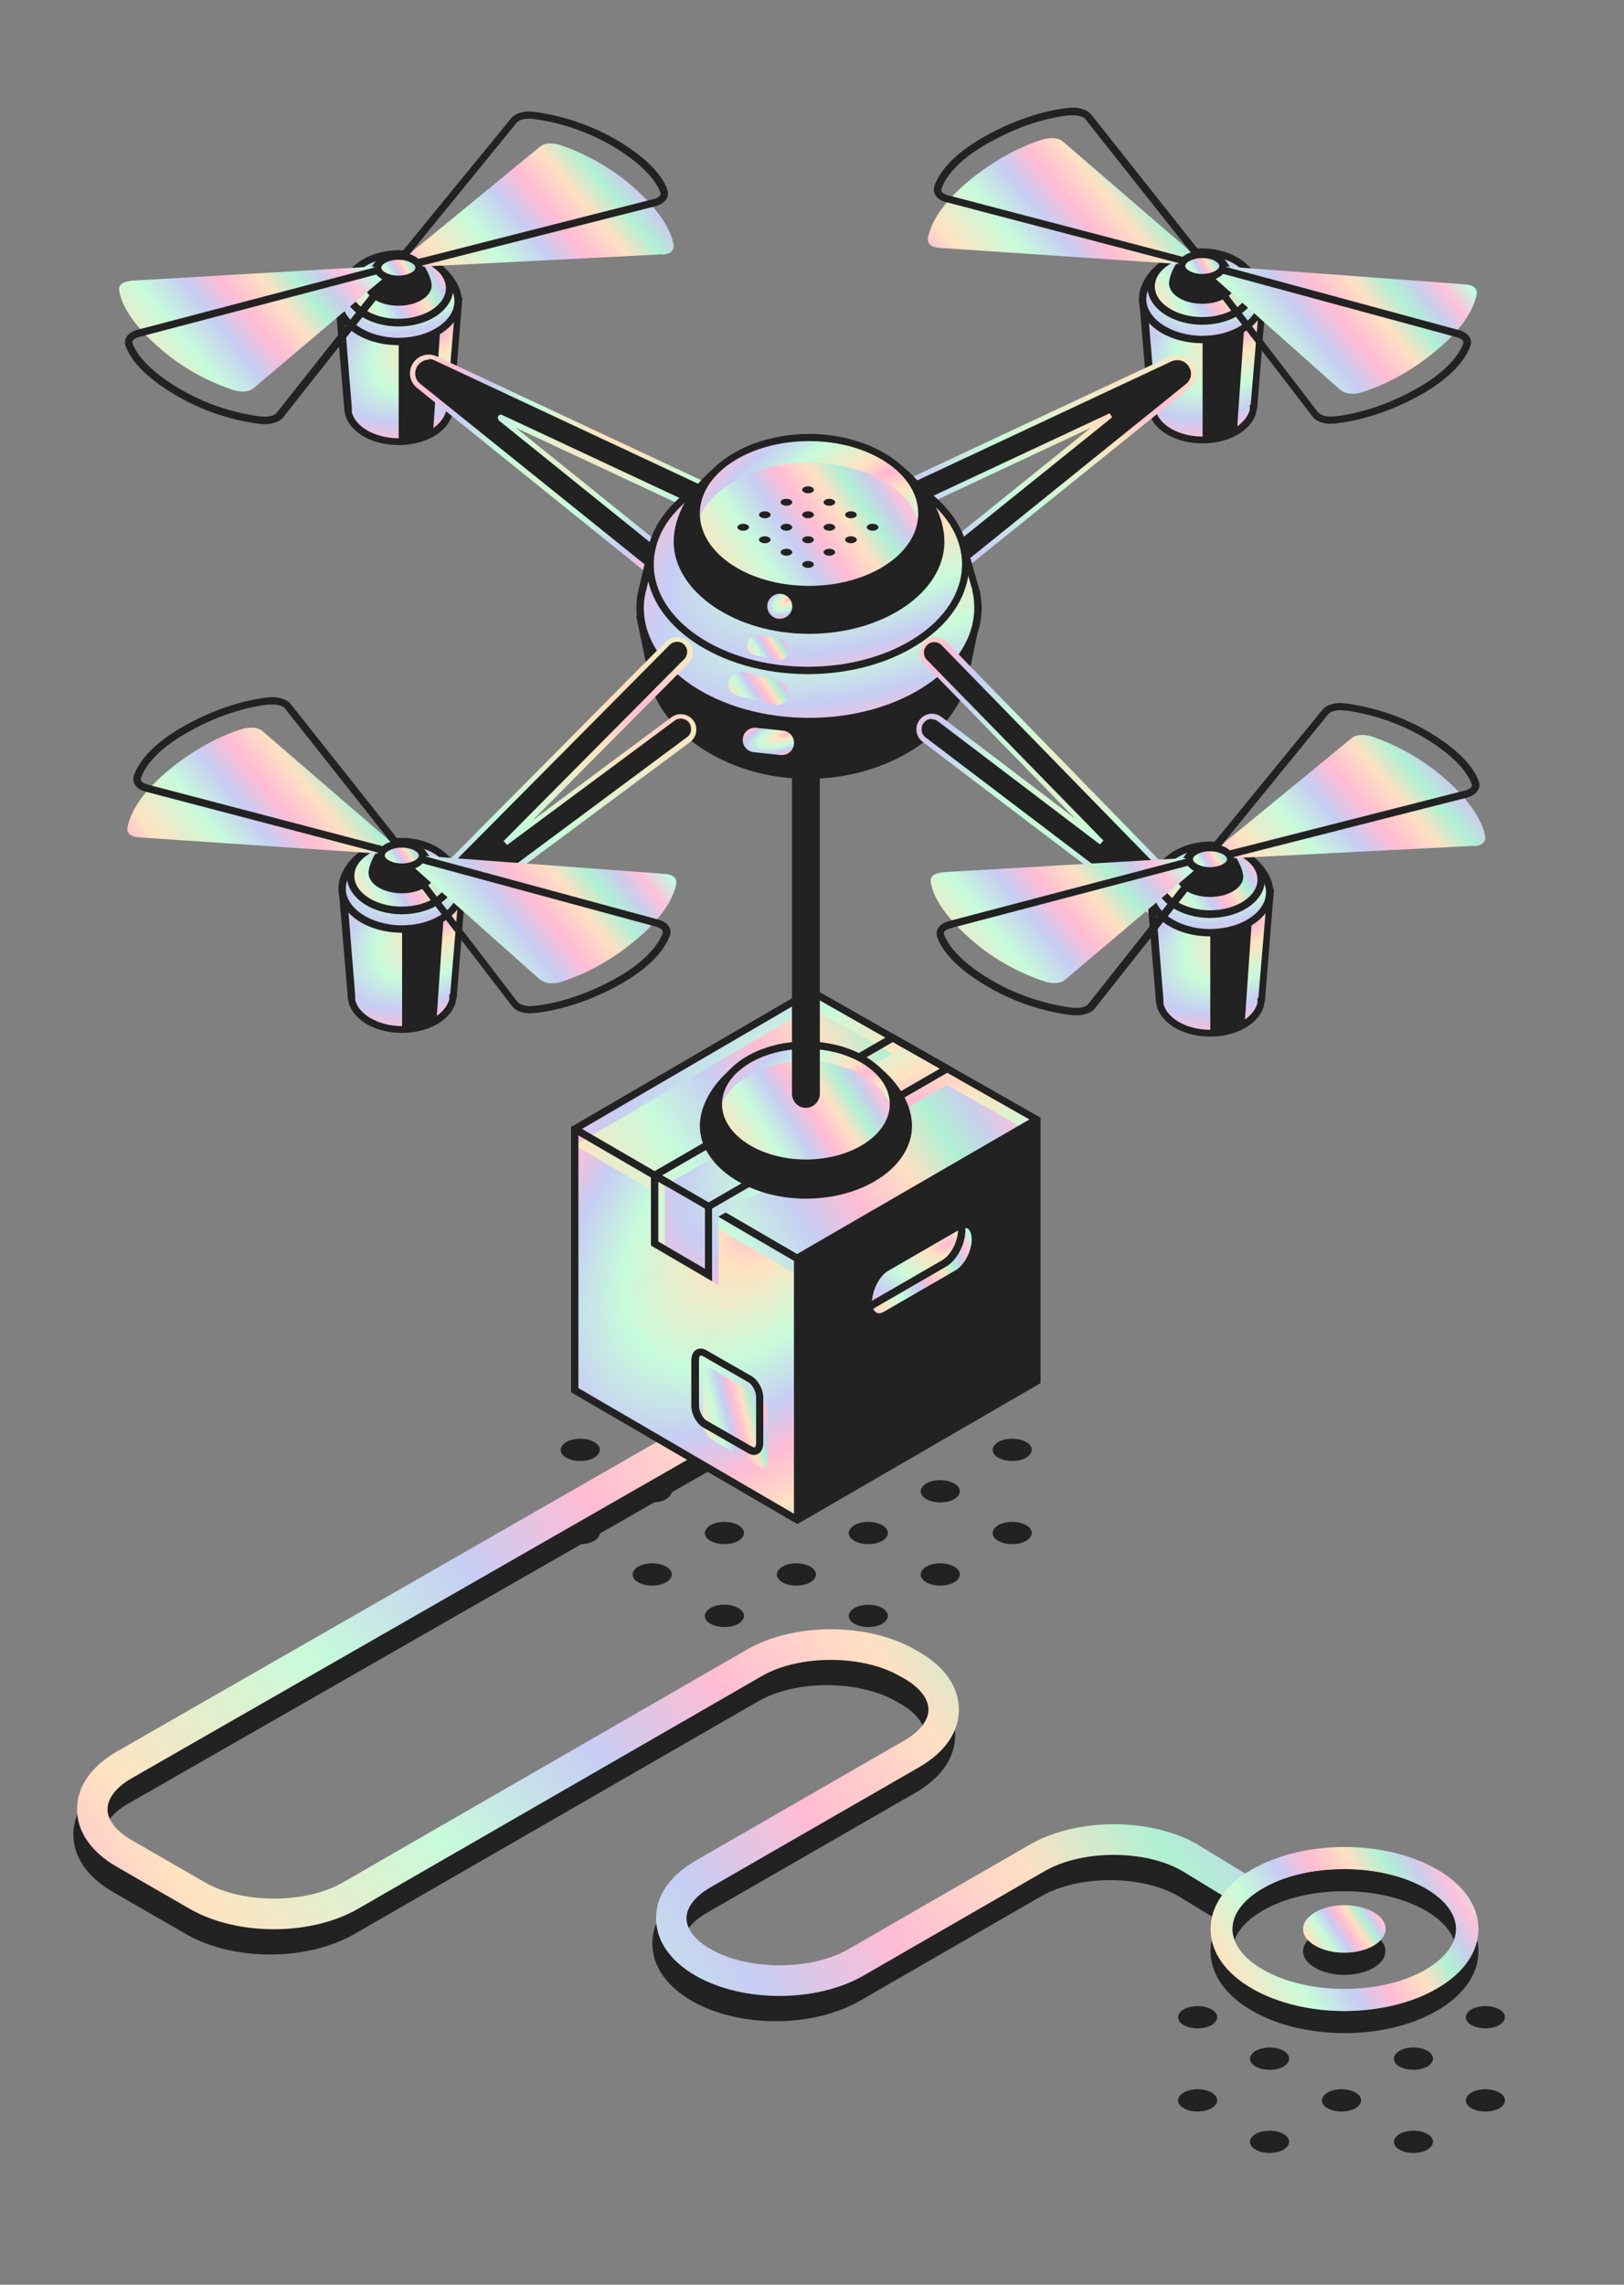 <svg width="332" height="467" viewBox="0 0 332 467" fill="none" xmlns="http://www.w3.org/2000/svg">
<rect x="0" y="0" width="332" height="467" fill="#808080" stroke="none"/>
<g id="Frame 1">
<g id="Group 481697">
<g id="Group">
<path id="Vector" d="M180.334 328.668C181.904 329.538 181.904 330.988 180.334 331.916C178.765 332.787 176.265 332.787 174.695 331.916C173.126 331.046 173.126 329.596 174.695 328.668C176.265 327.797 178.765 327.797 180.334 328.668Z" fill="#222222"/>
<path id="Vector_2" d="M195.042 320.198C196.612 321.068 196.612 322.518 195.042 323.446C193.473 324.317 190.973 324.317 189.403 323.446C187.834 322.576 187.834 321.126 189.403 320.198C190.973 319.327 193.473 319.327 195.042 320.198Z" fill="#222222"/>
<path id="Vector_3" d="M209.751 311.727C211.32 312.597 211.32 314.048 209.751 314.976C208.181 315.846 205.681 315.846 204.112 314.976C202.542 314.106 202.542 312.655 204.112 311.727C205.681 310.857 208.181 310.857 209.751 311.727Z" fill="#222222"/>
<path id="Vector_4" d="M150.918 328.668C152.488 329.538 152.488 330.988 150.918 331.917C149.349 332.787 146.849 332.787 145.279 331.917C143.71 331.046 143.71 329.596 145.279 328.668C146.849 327.74 149.349 327.798 150.918 328.668Z" fill="#222222"/>
<path id="Vector_5" d="M165.627 320.198C167.196 321.068 167.196 322.518 165.627 323.446C164.057 324.317 161.557 324.317 159.988 323.446C158.418 322.576 158.418 321.126 159.988 320.198C161.557 319.327 164.057 319.327 165.627 320.198Z" fill="#222222"/>
<path id="Vector_6" d="M180.334 311.727C181.904 312.597 181.904 314.048 180.334 314.976C178.765 315.846 176.265 315.846 174.695 314.976C173.126 314.106 173.126 312.655 174.695 311.727C176.265 310.857 178.765 310.857 180.334 311.727Z" fill="#222222"/>
<path id="Vector_7" d="M195.042 303.199C196.612 304.069 196.612 305.519 195.042 306.447C193.473 307.318 190.973 307.318 189.403 306.447C187.834 305.577 187.834 304.127 189.403 303.199C190.973 302.328 193.473 302.328 195.042 303.199Z" fill="#222222"/>
<path id="Vector_8" d="M209.751 294.728C211.32 295.598 211.32 297.049 209.751 297.977C208.181 298.847 205.681 298.847 204.112 297.977C202.542 297.107 202.542 295.656 204.112 294.728C205.681 293.858 208.181 293.858 209.751 294.728Z" fill="#222222"/>
<path id="Vector_9" d="M136.152 320.198C137.722 321.068 137.722 322.518 136.152 323.446C134.582 324.317 132.083 324.317 130.513 323.446C128.943 322.576 128.943 321.126 130.513 320.198C132.083 319.327 134.582 319.327 136.152 320.198Z" fill="#222222"/>
<path id="Vector_10" d="M150.918 311.727C152.488 312.597 152.488 314.048 150.918 314.976C149.349 315.846 146.849 315.846 145.279 314.976C143.71 314.106 143.71 312.655 145.279 311.727C146.849 310.857 149.349 310.857 150.918 311.727Z" fill="#222222"/>
<path id="Vector_11" d="M165.626 303.199C167.196 304.069 167.196 305.519 165.626 306.447C164.057 307.318 161.557 307.318 159.987 306.447C158.418 305.577 158.418 304.127 159.987 303.199C161.557 302.328 164.057 302.328 165.626 303.199Z" fill="#222222"/>
<path id="Vector_12" d="M180.334 294.728C181.904 295.598 181.904 297.049 180.334 297.977C178.765 298.847 176.265 298.847 174.695 297.977C173.126 297.107 173.126 295.656 174.695 294.728C176.265 293.858 178.765 293.858 180.334 294.728Z" fill="#222222"/>
<path id="Vector_13" d="M195.042 286.258C196.612 287.128 196.612 288.579 195.042 289.507C193.473 290.377 190.973 290.377 189.403 289.507C187.834 288.637 193.473 285.388 195.042 286.258Z" fill="#222222"/>
<path id="Vector_14" d="M121.444 311.727C123.014 312.597 123.014 314.048 121.444 314.976C119.874 315.846 117.375 315.846 115.805 314.976C114.235 314.106 114.235 312.655 115.805 311.727C117.375 310.857 119.874 310.857 121.444 311.727Z" fill="#222222"/>
<path id="Vector_15" d="M136.152 303.199C137.721 304.069 137.721 305.519 136.152 306.447C134.582 307.318 132.082 307.318 130.513 306.447C128.943 305.577 128.943 304.127 130.513 303.199C132.082 302.328 134.582 302.328 136.152 303.199Z" fill="#222222"/>
<path id="Vector_16" d="M150.918 294.728C152.488 295.598 152.488 297.049 150.918 297.977C149.349 298.847 146.849 298.847 145.279 297.977C143.71 297.107 143.71 295.656 145.279 294.728C146.849 293.858 149.349 293.858 150.918 294.728Z" fill="#222222"/>
<path id="Vector_17" d="M165.626 286.258C167.196 287.128 167.196 288.579 165.626 289.507C164.057 290.377 161.557 290.377 159.987 289.507C158.418 288.637 158.418 287.186 159.987 286.258C161.557 285.388 164.057 285.388 165.626 286.258Z" fill="#222222"/>
<path id="Vector_18" d="M121.444 294.728C123.014 295.598 123.014 297.049 121.444 297.977C119.874 298.847 117.375 298.847 115.805 297.977C114.235 297.107 114.235 295.656 115.805 294.728C117.375 293.858 119.874 293.858 121.444 294.728Z" fill="#222222"/>
<path id="Vector_19" d="M136.152 286.258C137.721 287.128 137.721 288.579 136.152 289.507C134.582 290.377 132.082 290.377 130.513 289.507C128.943 288.637 128.943 287.186 130.513 286.258C132.082 285.388 134.582 285.388 136.152 286.258Z" fill="#222222"/>
</g>
<g id="Group_2">
<path id="Vector_20" d="M291.778 436.171C293.348 437.041 293.348 438.492 291.778 439.42C290.209 440.29 287.709 440.29 286.139 439.42C284.57 438.55 284.57 437.099 286.139 436.171C287.709 435.301 290.209 435.301 291.778 436.171Z" fill="#222222"/>
<path id="Vector_21" d="M306.486 427.701C308.056 428.571 308.056 430.021 306.486 430.949C304.917 431.82 302.417 431.82 300.847 430.949C299.278 430.079 299.278 428.629 300.847 427.701C302.417 426.83 304.917 426.83 306.486 427.701Z" fill="#222222"/>
<path id="Vector_22" d="M262.362 436.171C263.932 437.041 263.932 438.492 262.362 439.42C260.792 440.29 258.293 440.29 256.723 439.42C255.153 438.55 255.153 437.099 256.723 436.171C258.293 435.301 260.792 435.301 262.362 436.171Z" fill="#222222"/>
<path id="Vector_23" d="M277.07 427.701C278.64 428.571 278.64 430.021 277.07 430.949C275.501 431.82 273.001 431.82 271.431 430.949C269.861 430.079 269.861 428.629 271.431 427.701C273.001 426.83 275.501 426.83 277.07 427.701Z" fill="#222222"/>
<path id="Vector_24" d="M291.778 419.173C293.348 420.043 293.348 421.493 291.778 422.422C290.209 423.292 287.709 423.292 286.139 422.422C284.57 421.551 284.57 420.101 286.139 419.173C287.709 418.244 290.209 418.302 291.778 419.173Z" fill="#222222"/>
<path id="Vector_25" d="M306.486 410.702C308.056 411.573 308.056 413.023 306.486 413.951C304.917 414.822 302.417 414.822 300.847 413.951C299.278 413.081 299.278 411.631 300.847 410.702C302.417 409.832 304.917 409.832 306.486 410.702Z" fill="#222222"/>
<path id="Vector_26" d="M247.654 427.701C249.224 428.571 249.224 430.021 247.654 430.949C246.085 431.82 243.585 431.82 242.015 430.949C240.445 430.079 240.445 428.629 242.015 427.701C243.585 426.83 246.085 426.83 247.654 427.701Z" fill="#222222"/>
<path id="Vector_27" d="M262.362 419.173C263.932 420.043 263.932 421.494 262.362 422.422C260.793 423.292 258.293 423.292 256.723 422.422C255.153 421.552 255.153 420.101 256.723 419.173C258.293 418.303 260.793 418.303 262.362 419.173Z" fill="#222222"/>
<path id="Vector_28" d="M247.654 410.702C249.224 411.573 249.224 413.023 247.654 413.951C246.085 414.822 243.585 414.822 242.015 413.951C240.445 413.081 240.445 411.631 242.015 410.702C243.585 409.832 246.085 409.832 247.654 410.702Z" fill="#222222"/>
</g>
<g id="Group_3">
<g id="Group_4">
<g id="Group_5">
<path id="Vector_29" d="M244.166 382.275C234.516 376.705 219.401 376.705 209.751 382.275L172.719 403.625C165.103 408.034 152.197 408.034 144.524 403.625C141.384 401.826 139.582 399.506 139.582 397.301C139.582 395.096 141.384 392.776 144.524 390.977L187.253 366.379C192.427 363.362 195.275 359.243 195.275 354.659C195.275 350.076 192.427 345.957 187.253 342.94L186.322 342.418C176.672 336.849 161.557 336.849 151.907 342.418L69.356 389.991C61.74 394.4 48.834 394.4 41.16 389.991L26.162 381.347C23.023 379.548 21.22 377.228 21.22 375.023C21.22 372.818 23.023 370.498 26.162 368.699L155.627 294.555C160.511 296.644 167.429 296.411 171.847 293.859C176.73 291.074 176.73 286.491 171.847 283.706C166.964 280.921 159.057 280.921 154.174 283.706C151.151 285.446 149.988 287.883 150.744 290.146L23.023 363.246C17.849 366.263 15 370.382 15 374.965C15 379.548 17.849 383.667 23.023 386.684L38.021 395.329C47.672 400.898 62.787 400.898 72.437 395.329L154.988 347.756C162.604 343.346 175.509 343.346 183.183 347.756L184.113 348.278C187.253 350.076 189.055 352.397 189.055 354.601C189.055 356.806 187.253 359.127 184.113 360.925L141.384 385.524C136.21 388.541 133.362 392.66 133.362 397.243C133.362 401.826 136.21 405.945 141.384 408.962C151.035 414.532 166.15 414.532 175.8 408.962L212.832 387.612C220.447 383.203 233.411 383.203 240.969 387.612L252.945 394.922L255.909 386.626L244.108 382.275H244.166Z" fill="#222222"/>
<path id="Vector_30" d="M244.922 377.054C235.272 371.484 220.157 371.484 210.506 377.054L173.475 398.404C165.859 402.813 152.953 402.813 145.279 398.404C142.14 396.605 140.338 394.285 140.338 392.08C140.338 389.875 142.14 387.555 145.279 385.756L188.008 361.158C193.182 358.141 196.031 354.022 196.031 349.438C196.031 344.855 193.182 340.736 188.008 337.719L187.078 337.197C177.428 331.627 162.313 331.627 152.663 337.197L70.112 384.77C62.496 389.179 49.59 389.179 41.916 384.77L26.918 376.126C23.778 374.327 21.976 372.006 21.976 369.802C21.976 367.597 23.778 365.277 26.918 363.478L157.72 288.522C162.371 289.798 168.068 289.334 171.847 287.129C176.73 284.345 176.73 279.761 171.847 276.977C166.964 274.192 159.057 274.192 154.174 276.977C150.453 279.123 149.581 282.256 151.5 284.867L23.778 358.083C18.604 361.1 15.756 365.219 15.756 369.802C15.756 374.385 18.604 378.504 23.778 381.521L38.777 390.165C48.427 395.735 63.542 395.735 73.193 390.165L155.744 342.592C163.359 338.183 176.265 338.183 183.939 342.592L184.869 343.115C188.008 344.913 189.81 347.234 189.81 349.438C189.81 351.643 188.008 353.964 184.869 355.762L142.14 380.361C136.966 383.378 134.118 387.497 134.118 392.08C134.118 396.663 136.966 400.782 142.14 403.799C151.79 409.369 166.905 409.369 176.556 403.799L213.587 382.449C221.203 378.04 234.167 378.04 241.725 382.449L253.7 389.759L260.618 386.627L244.864 377.054H244.922Z" fill="url(#paint0_linear_3280_3823)"/>
</g>
<g id="Group_6">
<g id="Group_7">
<path id="Vector_31" d="M280.791 395.387C277.477 393.472 272.187 393.472 268.873 395.387C265.56 397.301 265.56 400.376 268.873 402.233C272.187 404.147 277.477 404.147 280.791 402.233C284.047 400.318 284.047 397.243 280.791 395.387Z" fill="#222222"/>
<path id="Vector_32" d="M293.755 386.626C283.175 380.534 266.548 380.534 255.968 386.626C250.503 389.759 247.48 394.11 247.48 398.809C247.48 403.509 250.503 407.86 255.968 410.993C261.258 414.068 268.06 415.576 274.861 415.576C281.663 415.576 288.465 414.068 293.755 410.993C299.22 407.86 302.243 403.509 302.243 398.809C302.243 394.11 299.22 389.759 293.755 386.626ZM291.488 407.106C282.303 412.385 267.362 412.385 258.177 407.106C254.165 404.785 251.956 401.826 251.956 398.809C251.956 395.793 254.165 392.834 258.177 390.513C262.769 387.844 268.815 386.568 274.803 386.568C280.791 386.568 286.837 387.902 291.43 390.513C295.441 392.834 297.65 395.793 297.65 398.809C297.65 401.826 295.441 404.785 291.43 407.106H291.488Z" fill="#222222"/>
</g>
<g id="Group_8">
<path id="Vector_33" d="M280.791 390.861C277.477 388.946 272.187 388.946 268.873 390.861C265.56 392.775 265.56 395.85 268.873 397.707C272.187 399.621 277.477 399.621 280.791 397.707C284.105 395.792 284.105 392.717 280.791 390.861Z" fill="url(#paint1_linear_3280_3823)"/>
<path id="Vector_34" d="M293.755 382.101C283.174 376.01 266.548 376.01 255.967 382.101C250.503 385.234 247.48 389.585 247.48 394.285C247.48 398.984 250.503 403.335 255.967 406.468C261.258 409.543 268.059 411.051 274.861 411.051C281.663 411.051 288.465 409.543 293.755 406.468C299.22 403.335 302.243 398.984 302.243 394.285C302.243 389.585 299.22 385.234 293.755 382.101ZM291.488 402.581C282.302 407.86 267.362 407.86 258.177 402.581C254.165 400.26 251.956 397.301 251.956 394.285C251.956 391.268 254.165 388.309 258.177 385.988C262.769 383.32 268.815 382.043 274.803 382.043C280.791 382.043 286.837 383.378 291.43 385.988C295.441 388.309 297.65 391.268 297.65 394.285C297.65 397.301 295.441 400.26 291.43 402.581H291.488Z" fill="url(#paint2_linear_3280_3823)"/>
</g>
<g id="loc">
<g id="Group_9">
<g id="Group_10">
<path id="Vector_35" d="M271.315 257.424C253.584 265.605 237.655 290.319 236.143 313.178C235.562 322.344 237.364 329.712 240.969 334.76L266.548 383.145L278.814 389.12C279.919 386.626 297.824 301.633 298.638 299.08C300.556 293.104 313.637 289.333 313.753 283.532C314.102 262.24 288.697 249.476 271.373 257.483L271.315 257.424ZM269.048 311.959C262.071 315.44 256.723 311.147 257.13 302.503C257.537 293.916 263.467 284.402 270.327 281.153C277.07 277.962 282.302 282.023 282.012 290.377C281.721 298.848 275.966 308.536 269.048 311.959Z" fill="url(#paint3_radial_3280_3823)"/>
<path id="Vector_36" d="M273.524 261.776C255.793 269.956 239.864 294.671 238.352 317.529C238.062 321.88 238.352 325.767 239.108 329.248C259.339 341.432 274.512 340.678 290.383 351.468C295.324 328.61 300.382 304.766 300.847 303.373C302.766 297.398 312.59 292.93 312.648 287.129C312.997 265.837 290.848 253.828 273.582 261.776H273.524ZM271.257 316.311C264.28 319.792 258.932 315.499 259.339 306.854C259.746 298.268 265.676 288.753 272.536 285.504C279.279 282.314 284.511 286.375 284.221 294.729C283.93 303.199 278.175 312.888 271.257 316.311Z" fill="url(#paint4_linear_3280_3823)"/>
<path id="Vector_37" d="M279.454 390.92L265.56 384.132L265.327 383.726L239.748 335.34C235.911 330.003 234.167 322.229 234.807 313.062C236.318 290.146 252.479 264.619 270.792 256.207C279.977 251.972 292.069 253.19 301.487 259.34C310.265 265.083 315.207 273.844 315.032 283.532C314.974 287.303 310.905 290.03 307.01 292.699C303.87 294.845 300.615 297.05 299.859 299.429C299.51 300.415 296.197 315.963 292.65 332.382C285.674 364.928 280.617 388.135 279.977 389.585L279.396 390.861L279.454 390.92ZM267.536 382.101L277.942 387.206C279.57 380.593 285.558 352.745 290.092 331.859C294.394 311.96 297.01 299.719 297.359 298.674C298.406 295.425 302.068 292.931 305.556 290.494C308.87 288.231 312.358 285.853 312.416 283.474C312.532 274.772 308.056 266.824 300.092 261.602C291.43 255.975 280.384 254.814 272.013 258.643C254.514 266.708 239.05 291.19 237.597 313.236C237.016 321.823 238.585 328.959 242.131 333.948L267.594 382.101H267.536ZM264.455 314.513C262.885 314.513 261.374 314.107 260.095 313.236C257.13 311.322 255.561 307.377 255.851 302.387C256.316 293.279 262.42 283.416 269.803 279.877C273.292 278.253 276.605 278.253 279.163 279.877C282.012 281.734 283.581 285.563 283.465 290.32C283.174 299.254 277.012 309.465 269.745 313.062C267.943 313.99 266.141 314.397 264.513 314.397L264.455 314.513ZM274.745 281.386C273.582 281.386 272.303 281.734 270.966 282.372C264.513 285.447 258.99 294.497 258.584 302.561C258.409 306.564 259.514 309.639 261.607 311.032C263.409 312.192 265.85 312.134 268.525 310.8C275.036 307.551 280.5 298.384 280.733 290.378C280.849 286.607 279.744 283.648 277.652 282.256C276.838 281.734 275.849 281.444 274.745 281.444V281.386Z" fill="#222222"/>
</g>
<g id="Group_11">
<path id="Vector_38" d="M313.986 287.188C314.334 265.896 300.905 255.453 283.581 263.459C265.85 271.639 249.921 296.354 248.41 319.212C247.828 328.379 249.631 335.747 253.235 340.794L278.814 389.18L307.998 312.715C309.102 310.22 310.091 307.667 310.904 305.115C312.823 299.139 313.927 293.047 314.044 287.246L313.986 287.188Z" fill="#222222"/>
<path id="Vector_39" d="M279.454 390.92L277.826 390.107L252.014 341.316C248.177 335.979 246.433 328.204 247.073 319.038C248.584 296.122 264.746 270.595 283.058 262.182C291.255 258.411 299.045 258.469 305.033 262.356C311.893 266.824 315.555 275.642 315.381 287.187C315.265 293.047 314.218 299.138 312.184 305.462C311.37 308.073 310.381 310.626 309.219 313.178L279.454 390.92ZM294.685 262.066C291.43 262.066 287.825 262.937 284.163 264.619C266.664 272.683 251.2 297.166 249.747 319.212C249.166 327.798 250.735 334.934 254.282 339.924L278.524 385.814L306.661 312.134C307.765 309.639 308.754 307.087 309.509 304.592C311.428 298.558 312.474 292.699 312.59 287.129C312.765 276.686 309.451 268.506 303.463 264.619C300.905 262.937 297.882 262.124 294.627 262.124L294.685 262.066Z" fill="#222222"/>
</g>
</g>
<path id="Vector_40" d="M279.802 334.586L266.78 325.768C264.978 324.549 265.094 320.894 267.071 317.645C269.048 314.396 272.129 312.772 273.989 313.99L280.558 318.458L292.65 293.917C294.336 290.552 297.417 288.405 299.51 289.16C301.603 289.914 301.894 293.279 300.208 296.702L282.07 333.252C281.488 334.412 280.384 335.05 279.802 334.644V334.586Z" fill="url(#paint5_radial_3280_3823)"/>
</g>
</g>
</g>
<g id="drone">
<g id="drone-weight">
<g id="Group_12">
<path id="Vector_41" d="M117.492 284.111V230.736L163.011 257.25V310.624L117.492 284.111Z" fill="url(#paint6_radial_3280_3823)"/>
<path id="Vector_42" d="M117.492 230.738L165.801 202.658L211.96 228.881L163.011 257.251L117.492 230.738Z" fill="url(#paint7_radial_3280_3823)"/>
<path id="Vector_43" d="M117.491 234.102L165.801 205.964L211.96 232.187L163.011 260.615L117.491 234.102Z" fill="url(#paint8_linear_3280_3823)"/>
<path id="Vector_44" d="M212.716 229.287V228.416L211.96 228.01L165.801 201.787L117.491 229.925L116.736 230.331V231.201V284.576L162.255 311.089L163.011 311.495L163.767 311.089L212.716 282.719V229.345V229.287ZM119.003 230.737L165.801 203.47L210.449 228.822L162.953 256.322L137.141 241.296L118.945 230.737H119.003ZM118.247 283.705V232.071L137.606 243.326L162.313 257.714V309.407L118.305 283.764L118.247 283.705Z" fill="#222222"/>
<g id="Group_13">
<path id="Vector_45" d="M195.741 260.21L181.091 268.68C179.114 269.84 177.486 268.622 177.486 265.953C177.486 263.284 179.114 260.21 181.091 259.049L195.741 250.579C197.717 249.419 199.345 250.637 199.345 253.306C199.345 255.974 197.717 259.049 195.741 260.21Z" fill="url(#paint9_linear_3280_3823)"/>
<path id="Vector_46" d="M181.091 259.107C179.114 260.267 177.486 263.342 177.486 266.011C177.486 266.359 177.777 266.591 177.835 266.939C178.068 266.881 178.068 266.823 178.358 266.707L193.008 258.237C194.985 257.077 196.613 254.002 196.613 251.333C196.613 250.985 196.613 250.637 196.555 250.347C196.322 250.405 196.031 250.521 195.799 250.695L181.149 259.165L181.091 259.107Z" fill="url(#paint10_radial_3280_3823)"/>
<path id="Vector_47" d="M198.531 249.766C198.124 249.534 197.659 249.418 197.136 249.418H197.02C196.496 249.418 195.973 249.65 195.392 249.94L180.742 258.411C178.475 259.687 176.731 263.052 176.731 266.011C176.731 266.011 176.731 266.011 176.731 266.069C176.731 267.693 177.37 268.912 178.358 269.55C178.765 269.782 179.23 269.898 179.696 269.898C180.277 269.898 180.916 269.724 181.498 269.376L196.148 260.905C198.415 259.629 200.159 256.264 200.159 253.305C200.159 251.623 199.578 250.346 198.531 249.708V249.766ZM178.3 265.663C178.475 263.4 179.87 260.789 181.498 259.803L195.857 251.507C195.799 253.827 194.345 256.612 192.601 257.598L178.242 265.895C178.242 265.895 178.242 265.779 178.242 265.663H178.3ZM195.392 259.629L180.742 268.099C180.277 268.331 179.637 268.621 179.114 268.273C178.882 268.099 178.649 267.867 178.533 267.519C178.591 267.519 178.649 267.461 178.707 267.403L193.357 258.933C195.624 257.656 197.368 254.292 197.368 251.333C197.368 251.217 197.368 251.101 197.368 250.985C197.485 250.985 197.659 250.985 197.775 251.101C198.299 251.391 198.647 252.261 198.647 253.363C198.647 255.742 197.136 258.585 195.392 259.629Z" fill="#222222"/>
</g>
<g id="Group_14">
<path id="Vector_48" d="M184.579 214.203L135.92 242.341V256.265L146.907 262.705V248.665L195.682 220.527L184.579 214.203Z" fill="url(#paint11_radial_3280_3823)"/>
<path id="Vector_49" d="M195.101 218.438L182.486 211.244L133.827 239.382L133.071 239.788V240.658V254.582L145.57 261.892V247.04L195.101 218.438ZM182.486 212.985L192.136 218.438L144.873 245.764L135.339 240.252L182.544 212.985H182.486ZM134.583 253.77V241.529L144.117 247.04V259.34L134.583 253.77Z" fill="#222222"/>
</g>
<g id="Group_15">
<path id="Vector_50" d="M154.988 299.719L145.687 294.382C144.582 293.743 143.71 292.119 143.71 290.669V281.386C143.71 279.936 144.582 279.297 145.687 279.936L154.988 285.273C156.093 285.911 156.965 287.536 156.965 288.986V298.269C156.965 299.719 156.093 300.357 154.988 299.719Z" fill="url(#paint12_linear_3280_3823)"/>
<path id="Vector_51" d="M154.116 297.398C153.767 297.398 153.36 297.282 152.953 297.05L143.652 291.712C142.373 290.958 141.327 289.044 141.327 287.361V278.079C141.327 277.034 141.733 276.222 142.373 275.874C142.954 275.526 143.71 275.584 144.408 275.99L153.709 281.328C154.988 282.082 156.035 283.996 156.035 285.679V294.961C156.035 296.006 155.628 296.818 154.988 297.166C154.697 297.34 154.407 297.398 154.116 297.398ZM143.303 277.092H143.187C143.012 277.15 142.896 277.499 142.896 278.021V287.303C142.896 288.464 143.652 289.914 144.466 290.378L153.767 295.715C153.767 295.715 154.174 295.89 154.291 295.832C154.465 295.774 154.581 295.425 154.581 294.903V285.621C154.581 284.46 153.825 283.01 153.012 282.546L143.71 277.208C143.71 277.208 143.478 277.092 143.303 277.092Z" fill="#222222"/>
</g>
</g>
<g id="Group_16">
<g id="Group_17">
<path id="Vector_52" d="M164.755 212.926C152.546 212.926 143.07 222.209 143.07 230.157C143.07 238.105 152.779 245.009 164.755 245.009C176.73 245.009 186.439 238.337 186.439 230.157C186.439 221.976 176.963 212.926 164.755 212.926Z" fill="#222222"/>
<g id="Group_18">
<path id="Vector_53" d="M182.66 225.747C182.66 232.419 174.638 237.815 164.755 237.815C154.872 237.815 146.849 232.419 146.849 225.747C146.849 219.075 154.872 213.68 164.755 213.68C174.638 213.68 182.66 219.075 182.66 225.747Z" fill="url(#paint13_radial_3280_3823)"/>
<path id="Vector_54" d="M182.66 228.996C182.66 228.996 174.638 237.815 164.755 237.815C154.872 237.815 146.849 228.996 146.849 228.996C146.849 222.324 154.872 216.929 164.755 216.929C174.638 216.929 182.66 222.324 182.66 228.996Z" fill="url(#paint14_linear_3280_3823)"/>
<path id="Vector_55" d="M164.755 238.511C154.465 238.511 146.094 232.768 146.094 225.69C146.094 218.612 154.465 212.868 164.755 212.868C175.045 212.868 183.416 218.612 183.416 225.69C183.416 232.768 175.045 238.511 164.755 238.511ZM164.755 214.377C155.279 214.377 147.605 219.482 147.605 225.69C147.605 231.898 155.337 237.003 164.755 237.003C174.172 237.003 181.904 231.898 181.904 225.69C181.904 219.482 174.172 214.377 164.755 214.377Z" fill="#222222"/>
</g>
</g>
<path id="Vector_56" d="M164.754 150.211C163.185 150.211 161.906 151.546 161.906 153.112V223.543C161.906 225.168 163.185 226.444 164.754 226.444C166.324 226.444 167.603 225.11 167.603 223.543V153.112C167.603 151.488 166.324 150.211 164.754 150.211Z" fill="#222222"/>
</g>
</g>
<g id="Group_19">
<path id="Vector_57" d="M91.854 83.087L93.656 61.563H69.239L71.042 83.087C71.042 83.087 71.042 83.203 71.042 83.261C71.042 83.436 71.1 83.668 71.158 83.842V84.306H71.216C71.972 87.671 76.274 90.281 81.506 90.281C86.738 90.281 91.04 87.671 91.796 84.306V83.842C91.796 83.842 91.912 83.436 91.912 83.261C91.912 83.261 91.912 83.145 91.912 83.087H91.854Z" fill="url(#paint15_radial_3280_3823)"/>
<path id="Vector_58" d="M94.469 60.81H69.297C68.832 60.81 68.483 61.216 68.541 61.68L70.343 83.03V83.262C70.343 83.262 70.343 83.61 70.401 83.9L70.634 85.002C71.797 88.541 76.215 90.978 81.505 90.978C86.795 90.978 91.214 88.483 92.376 85.002L92.667 83.726C92.667 83.726 92.725 83.436 92.725 83.204V83.03L94.527 60.81H94.469ZM91.156 83.03V83.262C91.156 83.262 91.156 83.378 91.156 83.494C91.156 83.61 91.156 83.668 91.156 83.784V84.132C90.807 85.408 89.876 86.569 88.597 87.497L89.993 67.307L85.749 69.802H81.505V89.585C76.738 89.585 72.611 87.265 71.913 84.19V84.074V83.842C71.913 83.726 71.913 83.668 71.913 83.552C71.913 83.494 71.913 83.436 71.913 83.436V83.262L70.227 62.434H93.074L91.33 83.146L91.156 83.03Z" fill="#222222"/>
<g id="Group_20">
<path id="Vector_59" d="M93.656 61.563C93.656 66.088 88.191 69.801 81.448 69.801C74.704 69.801 69.239 66.146 69.239 61.563C69.239 56.98 74.704 51.932 81.448 51.932C88.191 51.932 93.656 57.038 93.656 61.563Z" fill="url(#paint16_radial_3280_3823)"/>
<path id="Vector_60" d="M81.448 70.556C74.297 70.556 68.484 66.553 68.484 61.563C68.484 56.574 74.123 51.178 81.448 51.178C88.772 51.178 94.412 56.748 94.412 61.563C94.412 66.379 88.598 70.556 81.448 70.556ZM81.448 52.687C75.111 52.687 69.995 57.56 69.995 61.563C69.995 65.566 75.169 69.047 81.448 69.047C87.726 69.047 92.9 65.682 92.9 61.563C92.9 57.444 87.784 52.687 81.448 52.687Z" fill="#222222"/>
</g>
<g id="Group_21">
<path id="Vector_61" d="M81.447 65.972C87.226 65.972 91.911 62.829 91.911 58.952C91.911 55.075 87.226 51.932 81.447 51.932C75.668 51.932 70.983 55.075 70.983 58.952C70.983 62.829 75.668 65.972 81.447 65.972Z" fill="url(#paint17_linear_3280_3823)"/>
<path id="Vector_62" d="M81.447 66.727C75.285 66.727 70.227 63.246 70.227 58.953C70.227 54.659 75.227 51.178 81.447 51.178C87.668 51.178 92.667 54.659 92.667 58.953C92.667 63.246 87.668 66.727 81.447 66.727ZM81.447 52.629C76.099 52.629 71.739 55.472 71.739 58.895C71.739 62.318 76.099 65.16 81.447 65.16C86.796 65.16 91.156 62.318 91.156 58.895C91.156 55.472 86.796 52.629 81.447 52.629Z" fill="#222222"/>
</g>
<path id="Vector_63" d="M84.005 52.048C83.075 51.816 82.552 52.628 82.087 53.325C81.913 53.557 81.564 54.079 81.506 54.137C81.331 54.079 80.982 53.615 80.808 53.325C80.343 52.686 79.762 51.816 78.89 52.048C76.273 52.744 74.646 56.748 74.646 58.314C74.646 60.635 77.669 62.491 81.448 62.491C85.226 62.491 88.249 60.635 88.249 58.314C88.249 56.806 86.447 52.744 83.947 52.048H84.005Z" fill="#222222"/>
<g id="fin-1">
<g id="Group_22">
<path id="Vector_64" d="M26.626 57.444C25.115 57.559 24.184 58.256 24.359 59.358C24.65 61.447 26.161 65.392 32.207 70.787C37.962 75.951 44.008 78.503 47.496 79.664C49.24 80.244 50.868 80.128 51.74 79.431L79.296 56.109C79.994 55.529 78.657 54.369 77.378 54.427L26.626 57.386V57.444Z" fill="url(#paint18_linear_3280_3823)"/>
<path id="Vector_65" d="M54.066 86.684C53.717 86.684 53.368 86.684 53.019 86.626C49.589 86.219 42.904 84.885 35.986 80.824C28.952 76.705 26.51 73.05 25.696 70.729C25.464 70.149 25.522 69.511 25.812 68.989C26.161 68.293 26.975 67.712 28.08 67.422L77.261 54.485C78.366 54.195 79.761 54.659 80.284 55.471C80.575 55.935 80.575 56.515 80.284 56.979L57.903 85.291C57.205 86.161 55.81 86.684 54.182 86.684H54.066ZM77.959 55.935C77.959 55.935 77.727 55.935 77.61 55.935L28.428 68.873C27.789 69.047 27.266 69.337 27.091 69.685C27.033 69.859 26.975 70.033 27.091 70.207C27.731 71.889 29.765 75.371 36.742 79.49C43.427 83.435 49.938 84.711 53.194 85.117C54.938 85.349 56.217 84.885 56.624 84.305L78.889 56.167C78.889 56.167 78.308 55.877 77.959 55.877V55.935Z" fill="#222222"/>
</g>
<g id="Group_23">
<path id="Vector_66" d="M135.396 52.048C136.908 51.99 137.838 51.236 137.722 50.192C137.431 48.103 135.978 44.158 129.99 38.704C124.293 33.541 118.247 30.93 114.758 29.712C113.014 29.132 111.387 29.19 110.515 29.886L82.436 52.918C81.738 53.498 83.075 54.659 84.296 54.601L135.28 51.99L135.396 52.048Z" fill="url(#paint19_linear_3280_3823)"/>
<path id="Vector_67" d="M83.831 54.775C82.901 54.775 81.912 54.369 81.505 53.731C81.215 53.267 81.215 52.687 81.564 52.223L104.527 24.143C105.399 23.099 107.259 22.576 109.294 22.866C112.724 23.331 119.409 24.665 126.269 28.726C133.245 32.903 135.629 36.5 136.443 38.821C136.617 39.401 136.617 39.981 136.326 40.561C135.919 41.258 135.105 41.838 134.059 42.128L84.587 54.717C84.587 54.717 84.121 54.775 83.889 54.775H83.831ZM82.901 53.035C82.901 53.035 83.715 53.383 84.18 53.267L133.652 40.677C134.35 40.503 134.815 40.213 134.989 39.865C135.105 39.691 135.105 39.517 134.989 39.343C134.408 37.661 132.373 34.18 125.455 30.003C118.828 26.057 112.375 24.723 109.061 24.317C107.317 24.085 106.038 24.549 105.631 25.071L82.843 53.035H82.901Z" fill="#222222"/>
</g>
</g>
<g id="Group_24">
<path id="Vector_68" d="M85.691 54.717C85.691 56.051 83.773 57.095 81.447 57.095C79.122 57.095 77.203 56.051 77.203 54.717C77.203 53.382 79.122 52.338 81.447 52.338C83.773 52.338 85.691 53.382 85.691 54.717Z" fill="url(#paint20_linear_3280_3823)"/>
<path id="Vector_69" d="M81.447 57.85C78.657 57.85 76.448 56.457 76.448 54.717C76.448 52.976 78.657 51.584 81.447 51.584C84.238 51.584 86.389 52.976 86.389 54.717C86.389 56.457 84.18 57.85 81.447 57.85ZM81.447 53.092C79.471 53.092 77.959 53.963 77.959 54.717C77.959 55.471 79.471 56.341 81.447 56.341C83.424 56.341 84.935 55.471 84.935 54.717C84.935 53.963 83.424 53.092 81.447 53.092Z" fill="#222222"/>
</g>
</g>
<g id="Group_25">
<path id="Vector_70" d="M256.258 82.74L258.06 61.216H233.644L235.446 82.74C235.446 82.74 235.446 82.856 235.446 82.914C235.446 83.088 235.504 83.32 235.562 83.494V83.958H235.62C236.376 87.323 240.678 89.934 245.91 89.934C251.142 89.934 255.444 87.323 256.2 83.958V83.494C256.2 83.494 256.316 83.088 256.316 82.914C256.316 82.914 256.316 82.798 256.316 82.74H256.258Z" fill="url(#paint21_radial_3280_3823)"/>
<g id="Group_26">
<path id="Vector_71" d="M258.816 60.461H233.644C233.179 60.461 232.83 60.867 232.888 61.331L234.69 82.681V82.913C234.69 82.913 234.69 83.261 234.748 83.551L234.981 84.654C236.143 88.192 240.562 90.629 245.852 90.629C251.142 90.629 255.56 88.135 256.723 84.654L257.014 83.377C257.014 83.377 257.072 83.029 257.072 82.855V82.681L258.874 60.461H258.816ZM255.502 82.681V82.913C255.502 82.913 255.502 83.029 255.502 83.145C255.502 83.261 255.502 83.319 255.502 83.435V83.783C255.153 85.06 254.223 86.22 252.944 87.148L254.34 66.959L250.096 69.453H245.852V89.237C241.085 89.237 236.957 86.916 236.26 83.841V83.725V83.493C236.26 83.377 236.26 83.319 236.26 83.203C236.26 83.145 236.26 83.087 236.26 83.087V82.913L234.574 62.085H257.421L255.677 82.797L255.502 82.681Z" fill="#222222"/>
<g id="Group_27">
<path id="Vector_72" d="M258.002 61.214C258.002 65.739 252.538 69.452 245.794 69.452C239.05 69.452 233.586 65.797 233.586 61.214C233.586 56.63 239.05 51.583 245.794 51.583C252.538 51.583 258.002 56.688 258.002 61.214Z" fill="url(#paint22_radial_3280_3823)"/>
<path id="Vector_73" d="M245.794 70.149C238.643 70.149 232.83 66.146 232.83 61.156C232.83 56.167 238.469 50.772 245.794 50.772C253.119 50.772 258.758 56.341 258.758 61.156C258.758 65.972 252.944 70.149 245.794 70.149ZM245.794 52.28C239.457 52.28 234.341 57.153 234.341 61.156C234.341 65.159 239.515 68.64 245.794 68.64C252.072 68.64 257.246 65.275 257.246 61.156C257.246 57.037 252.13 52.28 245.794 52.28Z" fill="#222222"/>
</g>
<g id="Group_28">
<path id="Vector_74" d="M256.258 58.604C256.258 62.491 251.607 65.624 245.794 65.624C239.98 65.624 235.329 62.491 235.329 58.604C235.329 54.717 239.98 51.584 245.794 51.584C251.607 51.584 256.258 54.717 256.258 58.604Z" fill="url(#paint23_linear_3280_3823)"/>
<path id="Vector_75" d="M245.794 66.378C239.632 66.378 234.574 62.897 234.574 58.604C234.574 54.311 239.573 50.83 245.794 50.83C252.014 50.83 257.014 54.311 257.014 58.604C257.014 62.897 252.014 66.378 245.794 66.378ZM245.794 52.281C240.445 52.281 236.085 55.123 236.085 58.546C236.085 61.969 240.445 64.812 245.794 64.812C251.142 64.812 255.502 61.969 255.502 58.546C255.502 55.123 251.142 52.281 245.794 52.281Z" fill="#222222"/>
</g>
<path id="Vector_76" d="M248.352 51.643C247.422 51.411 246.898 52.223 246.433 52.919C246.259 53.151 245.91 53.673 245.852 53.731C245.678 53.673 245.329 53.209 245.154 52.919C244.689 52.281 244.108 51.411 243.236 51.643C240.62 52.339 238.992 56.342 238.992 57.908C238.992 60.229 242.015 62.086 245.794 62.086C249.573 62.086 252.596 60.229 252.596 57.908C252.596 56.4 250.793 52.339 248.294 51.643H248.352Z" fill="#222222"/>
<g id="fin-2">
<g id="Group_29">
<path id="Vector_77" d="M217.134 28.842C216.32 28.146 214.692 28.03 213.006 28.552C209.692 29.596 203.879 32.033 197.6 37.37C191.671 42.418 190.101 46.479 189.694 48.684C189.52 49.786 190.392 50.54 191.961 50.656L242.597 54.079C243.876 54.137 245.213 52.977 244.515 52.397L217.134 28.784V28.842Z" fill="url(#paint24_linear_3280_3823)"/>
<path id="Vector_78" d="M243.236 54.311C243.236 54.311 242.771 54.311 242.538 54.195L193.415 41.316C192.31 41.026 191.554 40.504 191.148 39.749C190.857 39.227 190.857 38.589 191.031 37.951C191.961 35.456 194.461 31.743 201.263 27.914C208.355 23.911 214.459 22.519 218.354 22.054C220.389 21.822 222.191 22.345 223.063 23.389L245.503 51.7C245.852 52.165 245.852 52.687 245.503 53.209C245.096 53.847 244.108 54.253 243.178 54.253L243.236 54.311ZM219.343 23.563C219.343 23.563 218.82 23.563 218.529 23.563C215.448 23.911 209.227 25.129 202.019 29.248C195.275 33.019 193.124 36.674 192.485 38.531C192.426 38.763 192.426 38.937 192.485 39.111C192.659 39.459 193.124 39.749 193.822 39.923L242.945 52.803C243.469 52.919 243.992 52.745 244.224 52.571L221.901 24.375C221.552 23.911 220.622 23.563 219.343 23.563Z" fill="#222222"/>
</g>
<g id="Group_30">
<path id="Vector_79" d="M274.28 79.839C275.094 80.535 276.722 80.709 278.407 80.187C281.721 79.142 287.593 76.764 293.871 71.426C299.859 66.437 301.487 62.318 301.894 60.113C302.068 59.011 301.196 58.257 299.685 58.141L249.282 54.37C248.061 54.254 246.666 55.414 247.364 55.994L274.222 79.897L274.28 79.839Z" fill="url(#paint25_linear_3280_3823)"/>
<path id="Vector_80" d="M272.071 86.626C270.443 86.626 269.048 86.104 268.35 85.176L246.491 56.69C246.143 56.226 246.143 55.704 246.491 55.182C247.015 54.37 248.41 53.964 249.514 54.254L298.289 67.481C299.336 67.771 300.15 68.352 300.498 69.048C300.789 69.628 300.789 70.208 300.557 70.846C299.568 73.341 297.01 77.054 290.209 80.825C283.058 84.77 276.954 86.104 273.059 86.568C272.768 86.568 272.419 86.568 272.129 86.568L272.071 86.626ZM269.513 84.306C269.92 84.828 271.082 85.292 272.826 85.118C276.605 84.712 282.477 83.378 289.395 79.549C296.196 75.778 298.406 72.123 299.103 70.324C299.161 70.092 299.161 69.918 299.103 69.744C298.929 69.396 298.464 69.106 297.824 68.932L249.049 55.704C248.526 55.53 247.945 55.762 247.712 55.936L269.455 84.306H269.513Z" fill="#222222"/>
</g>
</g>
<g id="Group_31">
<path id="Vector_81" d="M250.038 54.369C250.038 55.704 248.119 56.748 245.794 56.748C243.468 56.748 241.55 55.704 241.55 54.369C241.55 53.035 243.468 51.991 245.794 51.991C248.119 51.991 250.038 53.035 250.038 54.369Z" fill="url(#paint26_linear_3280_3823)"/>
<path id="Vector_82" d="M245.794 57.502C243.004 57.502 240.794 56.11 240.794 54.369C240.794 52.629 243.004 51.237 245.794 51.237C248.584 51.237 250.735 52.629 250.735 54.369C250.735 56.11 248.526 57.502 245.794 57.502ZM245.794 52.745C243.817 52.745 242.306 53.615 242.306 54.369C242.306 55.124 243.817 55.994 245.794 55.994C247.771 55.994 249.282 55.124 249.282 54.369C249.282 53.615 247.771 52.745 245.794 52.745Z" fill="#222222"/>
</g>
</g>
</g>
<g id="Group_32">
<g id="Group_33">
<path id="Vector_83" d="M133.652 117.607L85.633 78.91C84.354 77.924 84.005 76.126 84.819 74.617C85.691 73.167 87.435 72.587 89.005 73.283L144 99.042L141.733 103.799L102.434 85.408C102.434 85.408 102.202 85.524 102.318 85.582L135.222 112.037L133.652 117.549V117.607Z" fill="#222222"/>
<path id="Vector_84" d="M133.943 118.535L85.284 79.316C83.773 78.156 83.366 76.009 84.354 74.385C85.343 72.703 87.377 72.006 89.238 72.819L144.756 98.81L142.082 104.553L105.457 87.439L135.861 111.921L133.943 118.593V118.535ZM87.668 73.515C86.738 73.515 85.808 74.037 85.284 74.907C84.587 76.125 84.819 77.634 85.924 78.446L133.362 116.62L134.582 112.211L101.969 85.93C101.969 85.93 101.62 85.35 101.853 85.06C102.027 84.77 102.376 84.654 102.667 84.828L141.5 102.987L143.303 99.158L88.772 73.631C88.424 73.457 88.017 73.399 87.668 73.399V73.515Z" fill="url(#paint27_radial_3280_3823)"/>
</g>
<g id="Group_34">
<path id="Vector_85" d="M196.612 116.214L193.298 112.095L226.783 85.118L186.787 103.857L184.52 99.099L239.457 73.398C241.085 72.702 242.829 73.282 243.701 74.733C244.573 76.183 244.224 77.982 242.887 79.026L196.67 116.272L196.612 116.214Z" fill="#222222"/>
<path id="Vector_86" d="M196.496 116.968L192.484 112.037L192.891 111.689L223.005 87.438L186.438 104.553L183.706 98.809L239.108 72.876C240.969 72.064 243.061 72.702 244.05 74.385C245.038 76.067 244.631 78.214 243.061 79.374L196.438 116.968H196.496ZM193.996 112.211L196.612 115.46L242.364 78.562C243.526 77.692 243.817 76.183 243.061 74.965C242.306 73.746 240.852 73.282 239.515 73.862L185.101 99.332L186.903 103.161L226.842 84.479L227.365 85.234L227.016 85.582L193.938 112.211H193.996Z" fill="url(#paint28_radial_3280_3823)"/>
</g>
<path id="Vector_87" d="M195.74 126.541C190.566 118.245 178.707 112.85 165.336 112.85C151.267 112.85 138.885 118.825 134.234 127.76L130.048 125.787L132.606 138.261C134.873 149.98 149.116 159.204 165.103 159.204C181.09 159.204 195.042 150.386 197.833 139.015C197.891 138.725 197.949 138.435 198.007 138.145L200.449 126.425L195.682 126.541H195.74Z" fill="#222222"/>
<path id="Vector_88" d="M199.461 120.507V120.275C199.286 119.985 199.228 119.637 199.112 119.347L197.019 112.095H194.752C188.648 105.481 177.777 101.014 165.336 101.014C152.895 101.014 142.024 105.423 135.92 112.095H133.246L131.269 120.449C131.269 120.449 131.211 120.739 131.153 120.855V121.029C130.92 122.073 130.804 123.118 130.804 124.22C130.804 137.042 146.268 147.484 165.336 147.484C184.404 147.484 199.868 137.1 199.868 124.22C199.868 122.944 199.693 121.725 199.403 120.507H199.461Z" fill="url(#paint29_radial_3280_3823)"/>
<path id="Vector_89" d="M165.394 148.181C145.919 148.181 130.106 137.448 130.106 124.22C130.106 123.408 130.164 122.596 130.281 121.784L130.571 120.391L132.722 111.341H135.687C142.198 104.437 153.302 100.26 165.394 100.26C177.486 100.26 188.59 104.379 195.101 111.341H197.6L199.809 119.115C199.926 119.405 199.984 119.753 200.1 120.101L200.449 121.262H200.391C200.565 122.248 200.682 123.234 200.682 124.22C200.682 137.448 184.869 148.181 165.394 148.181ZM131.967 120.913V121.145C131.734 122.19 131.618 123.176 131.618 124.22C131.618 136.636 146.791 146.73 165.394 146.73C183.997 146.73 199.17 136.636 199.17 124.22C199.17 123.06 199.054 121.842 198.763 120.681V120.449C198.647 120.159 198.531 119.811 198.472 119.521L196.554 112.791H194.519L194.287 112.559C188.066 105.771 177.311 101.768 165.452 101.768C153.593 101.768 142.78 105.829 136.617 112.559L136.385 112.791H133.943L132.025 120.971L131.967 120.913Z" fill="#222222"/>
<path id="Vector_90" d="M197.426 115.344C197.426 127.354 183.008 137.042 165.161 137.042C147.314 137.042 132.896 127.354 132.896 115.344C132.896 103.335 147.314 93.647 165.161 93.647C183.008 93.647 197.426 103.335 197.426 115.344Z" fill="url(#paint30_radial_3280_3823)"/>
<path id="Vector_91" d="M165.161 137.796C146.965 137.796 132.14 127.701 132.14 115.344C132.14 102.986 146.965 92.892 165.161 92.892C183.357 92.892 198.123 102.986 198.123 115.344C198.123 127.701 183.299 137.796 165.161 137.796ZM165.161 94.4C147.779 94.4 133.652 103.799 133.652 115.344C133.652 126.889 147.779 136.287 165.161 136.287C182.543 136.287 196.67 126.889 196.67 115.344C196.67 103.799 182.543 94.4 165.161 94.4Z" fill="#222222"/>
<path id="Vector_92" d="M165.394 88.715C149.814 88.715 137.722 100.55 137.722 110.703C137.722 120.856 150.163 129.558 165.394 129.558C180.625 129.558 193.066 121.088 193.066 110.703C193.066 100.318 180.974 88.715 165.394 88.715Z" fill="#222222"/>
<g id="Group_35">
<path id="Vector_93" d="M188.415 104.959C188.415 113.546 178.125 120.449 165.394 120.449C152.662 120.449 142.373 113.488 142.373 104.959C142.373 96.431 152.662 89.469 165.394 89.469C178.125 89.469 188.415 96.431 188.415 104.959Z" fill="url(#paint31_radial_3280_3823)"/>
<path id="Vector_94" d="M188.183 109.484C188.183 109.484 179.695 120.449 165.336 120.449C150.163 120.449 142.315 108.962 142.315 108.962C142.315 101.826 152.43 94.574 165.162 94.574C177.893 94.574 188.183 100.898 188.183 109.484Z" fill="url(#paint32_linear_3280_3823)"/>
<path id="Vector_95" d="M165.394 121.204C152.256 121.204 141.617 113.894 141.617 104.96C141.617 96.025 152.314 88.715 165.394 88.715C178.474 88.715 189.171 96.025 189.171 104.96C189.171 113.894 178.474 121.204 165.394 121.204ZM165.394 90.165C153.069 90.165 143.07 96.779 143.07 104.96C143.07 113.14 153.069 119.754 165.394 119.754C177.718 119.754 187.718 113.14 187.718 104.96C187.718 96.779 177.718 90.165 165.394 90.165Z" fill="#222222"/>
</g>
<g id="Group_36">
<path id="Vector_96" d="M242.945 191.228C242.189 191.228 241.433 190.996 240.794 190.532L188.938 151.139C187.775 150.269 187.543 148.587 188.415 147.426C189.287 146.266 190.973 146.034 192.135 146.904L225.272 172.083L189.17 135.127C188.182 134.083 188.182 132.4 189.229 131.414C190.275 130.428 191.961 130.428 192.949 131.472L245.27 185.137C246.549 186.471 246.782 188.56 245.619 190.01C244.921 190.822 243.933 191.286 242.945 191.286V191.228Z" fill="#222222"/>
<path id="Vector_97" d="M242.887 191.809C242.015 191.809 241.143 191.518 240.445 190.996L188.589 151.604C187.892 151.081 187.485 150.327 187.368 149.515C187.252 148.645 187.485 147.833 188.008 147.136C188.531 146.44 189.287 146.034 190.101 145.918C190.973 145.802 191.787 146.034 192.484 146.556L219.808 167.326L188.822 135.533C188.24 134.895 187.892 134.141 187.95 133.271C187.95 132.4 188.299 131.646 188.938 131.066C190.217 129.848 192.194 129.906 193.414 131.124L245.736 184.789C247.247 186.355 247.421 188.792 246.084 190.358C245.329 191.286 244.166 191.809 243.003 191.809H242.887ZM190.508 146.962C190.508 146.962 190.333 146.962 190.217 146.962C189.636 147.02 189.171 147.31 188.822 147.774C188.473 148.239 188.357 148.761 188.415 149.341C188.473 149.921 188.764 150.385 189.229 150.733L241.085 190.126C242.306 191.054 244.166 190.88 245.154 189.662C246.084 188.502 245.968 186.703 244.805 185.543L192.484 131.878C191.67 131.066 190.333 131.008 189.519 131.878C189.112 132.284 188.88 132.806 188.88 133.329C188.88 133.909 189.054 134.431 189.461 134.837L225.563 171.793L224.865 172.605L191.729 147.426C191.38 147.136 190.915 147.02 190.45 147.02L190.508 146.962Z" fill="url(#paint33_radial_3280_3823)"/>
</g>
<g id="Group_37">
<path id="Vector_98" d="M85.633 191.285C84.645 191.285 83.599 190.821 82.901 190.009C81.738 188.616 81.971 186.47 83.25 185.135L136.501 131.471C137.547 130.426 139.175 130.426 140.221 131.471C141.268 132.515 141.268 134.139 140.221 135.184L103.306 172.372L137.547 146.961C138.71 146.091 140.396 146.323 141.268 147.483C142.14 148.643 141.907 150.326 140.745 151.196L87.726 190.589C87.087 191.053 86.331 191.285 85.575 191.285H85.633Z" fill="#222222"/>
<path id="Vector_99" d="M85.633 191.808C84.412 191.808 83.308 191.286 82.494 190.358C81.157 188.791 81.331 186.297 82.901 184.788L136.152 131.124C136.733 130.543 137.547 130.195 138.419 130.195C139.233 130.195 140.047 130.543 140.687 131.124C141.268 131.704 141.617 132.516 141.617 133.386C141.617 134.256 141.268 135.011 140.687 135.649L108.829 167.732L137.257 146.614C138.652 145.57 140.687 145.86 141.733 147.252C142.256 147.948 142.431 148.76 142.314 149.631C142.198 150.443 141.733 151.197 141.035 151.719L88.017 191.112C87.319 191.634 86.447 191.924 85.575 191.924L85.633 191.808ZM138.419 131.182C137.896 131.182 137.315 131.414 136.908 131.82L83.657 185.484C82.494 186.645 82.32 188.443 83.308 189.604C84.296 190.822 86.156 190.996 87.435 190.068L140.454 150.675C140.919 150.327 141.21 149.863 141.268 149.283C141.326 148.702 141.21 148.18 140.861 147.716C140.163 146.788 138.826 146.614 137.896 147.31L103.655 172.721L102.957 171.909L139.873 134.721C140.687 133.908 140.687 132.574 139.873 131.762C139.466 131.356 138.942 131.182 138.419 131.182Z" fill="url(#paint34_radial_3280_3823)"/>
</g>
<path id="Vector_100" d="M158.185 144.061L150.802 142.205C149.465 141.856 148.651 140.522 149 139.188C149.349 137.853 150.686 137.041 152.023 137.389L159.406 139.246C160.743 139.594 161.557 140.928 161.208 142.263C160.859 143.597 159.522 144.409 158.185 144.061Z" fill="url(#paint35_linear_3280_3823)"/>
<path id="Vector_101" d="M158.941 134.837L154.464 133.967C153.302 133.735 152.604 132.691 152.778 131.53C153.011 130.37 154.057 129.674 155.22 129.848L159.696 130.718C160.859 130.95 161.557 131.994 161.382 133.155C161.15 134.315 160.103 135.011 158.941 134.837Z" fill="url(#paint36_linear_3280_3823)"/>
<path id="Vector_102" d="M159.58 154.33L154.116 153.75C152.72 153.634 151.732 152.415 151.848 151.023C151.965 149.63 153.185 148.644 154.581 148.76L160.045 149.34C161.441 149.456 162.429 150.675 162.313 152.067C162.196 153.46 160.976 154.446 159.58 154.33Z" fill="url(#paint37_radial_3280_3823)"/>
<path id="Vector_103" d="M161.964 123.931C161.964 125.323 160.801 126.483 159.406 126.483C158.011 126.483 156.848 125.323 156.848 123.931C156.848 122.538 158.011 121.378 159.406 121.378C160.801 121.378 161.964 122.538 161.964 123.931Z" fill="url(#paint38_radial_3280_3823)"/>
<g id="Group_38">
<path id="Vector_104" d="M166.033 114.88C166.499 115.17 166.499 115.576 166.033 115.866C165.568 116.156 164.813 116.156 164.348 115.866C163.883 115.576 163.883 115.17 164.348 114.88C164.813 114.59 165.568 114.59 166.033 114.88Z" fill="#222222"/>
<path id="Vector_105" d="M170.394 112.386C170.859 112.676 170.859 113.082 170.394 113.372C169.929 113.662 169.173 113.662 168.708 113.372C168.243 113.082 168.243 112.676 168.708 112.386C169.173 112.096 169.929 112.096 170.394 112.386Z" fill="#222222"/>
<path id="Vector_106" d="M174.812 109.833C175.277 110.123 175.277 110.529 174.812 110.819C174.347 111.109 173.591 111.109 173.126 110.819C172.661 110.529 172.661 110.123 173.126 109.833C173.591 109.542 174.347 109.542 174.812 109.833Z" fill="#222222"/>
<path id="Vector_107" d="M179.23 107.28C179.695 107.57 179.695 107.976 179.23 108.266C178.765 108.556 178.009 108.556 177.544 108.266C177.079 107.976 177.079 107.57 177.544 107.28C178.009 106.99 178.765 106.99 179.23 107.28Z" fill="#222222"/>
<path id="Vector_108" d="M161.615 112.386C162.08 112.676 162.08 113.082 161.615 113.372C161.15 113.662 160.394 113.662 159.929 113.372C159.464 113.082 159.464 112.676 159.929 112.386C160.394 112.096 161.15 112.096 161.615 112.386Z" fill="#222222"/>
<path id="Vector_109" d="M166.033 109.833C166.498 110.123 166.498 110.529 166.033 110.819C165.568 111.109 164.813 111.109 164.347 110.819C163.882 110.529 163.882 110.123 164.347 109.833C164.813 109.542 165.568 109.542 166.033 109.833Z" fill="#222222"/>
<path id="Vector_110" d="M170.393 107.28C170.858 107.57 170.858 107.976 170.393 108.266C169.928 108.556 169.173 108.556 168.707 108.266C168.242 107.976 168.242 107.57 168.707 107.28C169.173 106.99 169.928 106.99 170.393 107.28Z" fill="#222222"/>
<path id="Vector_111" d="M174.812 104.727C175.277 105.017 175.277 105.424 174.812 105.714C174.347 106.004 173.591 106.004 173.126 105.714C172.661 105.424 172.661 105.017 173.126 104.727C173.591 104.437 174.347 104.437 174.812 104.727Z" fill="#222222"/>
<path id="Vector_112" d="M157.197 109.833C157.662 110.123 157.662 110.529 157.197 110.819C156.732 111.109 155.976 111.109 155.511 110.819C155.046 110.529 155.046 110.123 155.511 109.833C155.976 109.542 156.732 109.542 157.197 109.833Z" fill="#222222"/>
<path id="Vector_113" d="M161.615 107.28C162.08 107.57 162.08 107.976 161.615 108.266C161.15 108.556 160.394 108.556 159.929 108.266C159.464 107.976 159.464 107.57 159.929 107.28C160.394 106.99 161.15 106.99 161.615 107.28Z" fill="#222222"/>
<path id="Vector_114" d="M166.033 104.727C166.498 105.017 166.498 105.424 166.033 105.714C165.568 106.004 164.813 106.004 164.347 105.714C163.882 105.424 163.882 105.017 164.347 104.727C164.813 104.437 165.568 104.437 166.033 104.727Z" fill="#222222"/>
<path id="Vector_115" d="M170.393 102.175C170.858 102.465 170.858 102.871 170.393 103.161C169.928 103.451 169.173 103.451 168.707 103.161C168.242 102.871 168.242 102.465 168.707 102.175C169.173 101.885 169.928 101.885 170.393 102.175Z" fill="#222222"/>
<path id="Vector_116" d="M152.779 107.28C153.244 107.57 153.244 107.976 152.779 108.266C152.314 108.556 151.558 108.556 151.093 108.266C150.628 107.976 150.628 107.57 151.093 107.28C151.558 106.99 152.314 106.99 152.779 107.28Z" fill="#222222"/>
<path id="Vector_117" d="M157.197 104.727C157.662 105.017 157.662 105.424 157.197 105.714C156.732 106.004 155.976 106.004 155.511 105.714C155.046 105.424 155.046 105.017 155.511 104.727C155.976 104.437 156.732 104.437 157.197 104.727Z" fill="#222222"/>
<path id="Vector_118" d="M161.615 102.175C162.08 102.465 162.08 102.871 161.615 103.161C161.15 103.451 160.394 103.451 159.929 103.161C159.464 102.871 159.464 102.465 159.929 102.175C160.394 101.885 161.15 101.885 161.615 102.175Z" fill="#222222"/>
<path id="Vector_119" d="M166.033 99.622C166.498 99.912 166.498 100.318 166.033 100.608C165.568 100.898 164.813 100.898 164.347 100.608C163.882 100.318 163.882 99.912 164.347 99.622C164.813 99.332 165.568 99.332 166.033 99.622Z" fill="#222222"/>
</g>
</g>
<g id="Group_39">
<path id="Vector_120" d="M92.551 203.238L94.353 181.715H69.937L71.739 203.238C71.739 203.238 71.739 203.355 71.739 203.413C71.739 203.587 71.797 203.819 71.855 203.993V204.457H71.913C72.669 207.822 76.971 210.432 82.203 210.432C87.435 210.432 91.737 207.822 92.493 204.457V203.993C92.493 203.993 92.609 203.587 92.609 203.413C92.609 203.413 92.609 203.296 92.609 203.238H92.551Z" fill="url(#paint39_radial_3280_3823)"/>
<g id="Group_40">
<path id="Vector_121" d="M95.167 180.96H69.995C69.53 180.96 69.181 181.366 69.239 181.83L71.041 203.18V203.412C71.041 203.412 71.041 203.76 71.1 204.051L71.332 205.153C72.495 208.692 76.913 211.128 82.203 211.128C87.494 211.128 91.912 208.634 93.075 205.153L93.365 203.876C93.365 203.876 93.423 203.586 93.423 203.354V203.18L95.225 180.96H95.167ZM91.854 203.18V203.412C91.854 203.412 91.854 203.528 91.854 203.644C91.854 203.76 91.854 203.818 91.854 203.934V204.283C91.505 205.559 90.575 206.719 89.296 207.648L90.691 187.458L86.447 189.953H82.203V209.736C77.436 209.736 73.309 207.415 72.611 204.341V204.225V203.993C72.611 203.876 72.611 203.818 72.611 203.702C72.611 203.644 72.611 203.586 72.611 203.586V203.412L70.925 182.585H93.772L92.028 203.296L91.854 203.18Z" fill="#222222"/>
<g id="Group_41">
<path id="Vector_122" d="M94.353 181.714C94.353 186.239 88.889 189.952 82.145 189.952C75.402 189.952 69.937 186.297 69.937 181.714C69.937 177.131 75.402 172.083 82.145 172.083C88.889 172.083 94.353 177.189 94.353 181.714Z" fill="url(#paint40_radial_3280_3823)"/>
<path id="Vector_123" d="M82.145 190.649C74.995 190.649 69.181 186.646 69.181 181.657C69.181 176.667 74.82 171.272 82.145 171.272C89.47 171.272 95.109 176.841 95.109 181.657C95.109 186.472 89.296 190.649 82.145 190.649ZM82.145 172.78C75.808 172.78 70.693 177.653 70.693 181.657C70.693 185.66 75.867 189.141 82.145 189.141C88.424 189.141 93.598 185.776 93.598 181.657C93.598 177.537 88.482 172.78 82.145 172.78Z" fill="#222222"/>
</g>
<g id="Group_42">
<path id="Vector_124" d="M82.145 186.124C87.924 186.124 92.609 182.981 92.609 179.104C92.609 175.227 87.924 172.084 82.145 172.084C76.366 172.084 71.681 175.227 71.681 179.104C71.681 182.981 76.366 186.124 82.145 186.124Z" fill="url(#paint41_linear_3280_3823)"/>
<path id="Vector_125" d="M82.145 186.878C75.983 186.878 70.925 183.397 70.925 179.104C70.925 174.811 75.925 171.33 82.145 171.33C88.365 171.33 93.365 174.811 93.365 179.104C93.365 183.397 88.365 186.878 82.145 186.878ZM82.145 172.78C76.797 172.78 72.437 175.623 72.437 179.046C72.437 182.469 76.797 185.312 82.145 185.312C87.493 185.312 91.854 182.469 91.854 179.046C91.854 175.623 87.493 172.78 82.145 172.78Z" fill="#222222"/>
</g>
<path id="Vector_126" d="M84.703 172.142C83.773 171.91 83.249 172.722 82.784 173.418C82.61 173.65 82.261 174.173 82.203 174.231C82.029 174.173 81.68 173.708 81.505 173.418C81.04 172.78 80.459 171.91 79.587 172.142C76.971 172.838 75.343 176.841 75.343 178.408C75.343 180.728 78.366 182.585 82.145 182.585C85.924 182.585 88.947 180.728 88.947 178.408C88.947 176.899 87.144 172.838 84.645 172.142H84.703Z" fill="#222222"/>
<g id="fin-3">
<g id="Group_43">
<path id="Vector_127" d="M53.485 149.342C52.671 148.646 51.043 148.53 49.357 149.052C46.044 150.096 40.23 152.533 33.952 157.87C28.022 162.918 26.452 166.979 26.045 169.184C25.871 170.286 26.743 171.04 28.313 171.156L78.948 174.579C80.227 174.637 81.564 173.477 80.866 172.897L53.485 149.284V149.342Z" fill="url(#paint42_linear_3280_3823)"/>
<path id="Vector_128" d="M79.587 174.811C79.587 174.811 79.122 174.811 78.89 174.695L29.766 161.816C28.662 161.526 27.906 161.003 27.499 160.249C27.208 159.727 27.208 159.089 27.383 158.451C28.313 155.956 30.812 152.243 37.614 148.414C44.707 144.411 50.811 143.019 54.706 142.554C56.74 142.322 58.543 142.845 59.415 143.889L81.855 172.201C82.203 172.665 82.203 173.187 81.855 173.709C81.448 174.347 80.459 174.753 79.529 174.753L79.587 174.811ZM55.694 144.005C55.694 144.005 55.171 144.005 54.88 144.005C51.799 144.353 45.579 145.571 38.37 149.69C31.626 153.461 29.475 157.116 28.836 158.973C28.778 159.205 28.778 159.379 28.836 159.553C29.01 159.901 29.475 160.191 30.173 160.365L79.297 173.245C79.82 173.361 80.343 173.187 80.576 173.013L58.252 144.817C57.903 144.353 56.973 144.005 55.694 144.005Z" fill="#222222"/>
</g>
<g id="Group_44">
<path id="Vector_129" d="M110.631 200.338C111.445 201.035 113.073 201.209 114.759 200.686C118.072 199.642 123.944 197.264 130.222 191.926C136.21 186.937 137.838 182.818 138.245 180.613C138.419 179.511 137.547 178.756 136.036 178.64L85.633 174.869C84.412 174.753 83.017 175.914 83.715 176.494L110.573 200.396L110.631 200.338Z" fill="url(#paint43_linear_3280_3823)"/>
<path id="Vector_130" d="M108.422 207.126C106.794 207.126 105.399 206.604 104.701 205.676L82.843 177.19C82.494 176.726 82.494 176.204 82.843 175.682C83.366 174.87 84.761 174.464 85.865 174.754L134.64 187.981C135.687 188.271 136.501 188.851 136.849 189.548C137.14 190.128 137.14 190.708 136.908 191.346C135.919 193.841 133.361 197.554 126.56 201.325C119.409 205.27 113.305 206.604 109.41 207.068C109.119 207.068 108.771 207.068 108.48 207.068L108.422 207.126ZM105.864 204.806C106.271 205.328 107.433 205.792 109.177 205.618C112.956 205.212 118.828 203.878 125.746 200.049C132.548 196.278 134.757 192.623 135.454 190.824C135.512 190.592 135.512 190.418 135.454 190.244C135.28 189.896 134.815 189.606 134.175 189.432L85.4 176.204C84.877 176.03 84.296 176.262 84.063 176.436L105.806 204.806H105.864Z" fill="#222222"/>
</g>
</g>
<g id="Group_45">
<path id="Vector_131" d="M86.389 174.869C86.389 176.203 84.471 177.248 82.145 177.248C79.82 177.248 77.901 176.203 77.901 174.869C77.901 173.535 79.82 172.49 82.145 172.49C84.471 172.49 86.389 173.535 86.389 174.869Z" fill="url(#paint44_linear_3280_3823)"/>
<path id="Vector_132" d="M82.145 178.002C79.355 178.002 77.146 176.61 77.146 174.869C77.146 173.129 79.355 171.736 82.145 171.736C84.936 171.736 87.087 173.129 87.087 174.869C87.087 176.61 84.877 178.002 82.145 178.002ZM82.145 173.245C80.169 173.245 78.657 174.115 78.657 174.869C78.657 175.623 80.169 176.494 82.145 176.494C84.122 176.494 85.633 175.623 85.633 174.869C85.633 174.115 84.122 173.245 82.145 173.245Z" fill="#222222"/>
</g>
</g>
</g>
<g id="Group_46">
<path id="Vector_133" d="M257.77 203.993L259.572 182.469H235.155L236.957 203.993C236.957 203.993 236.957 204.109 236.957 204.167C236.957 204.341 237.016 204.573 237.074 204.747V205.211H237.132C237.888 208.576 242.19 211.187 247.422 211.187C252.654 211.187 256.956 208.576 257.711 205.211V204.747C257.711 204.747 257.828 204.341 257.828 204.167C257.828 204.167 257.828 204.051 257.828 203.993H257.77Z" fill="url(#paint45_radial_3280_3823)"/>
<path id="Vector_134" d="M260.385 181.715H235.213C234.748 181.715 234.399 182.121 234.457 182.585L236.26 203.935V204.167C236.26 204.167 236.26 204.515 236.318 204.805L236.55 205.908C237.713 209.447 242.131 211.883 247.421 211.883C252.712 211.883 257.13 209.389 258.293 205.908L258.583 204.631C258.583 204.631 258.641 204.283 258.641 204.109V203.935L260.444 181.715H260.385ZM257.072 203.935V204.167C257.072 204.167 257.072 204.283 257.072 204.399C257.072 204.515 257.072 204.573 257.072 204.689V205.037C256.723 206.314 255.793 207.474 254.514 208.402L255.909 188.213L251.665 190.708H247.421V210.491C242.654 210.491 238.527 208.17 237.829 205.095V204.979V204.747C237.829 204.631 237.829 204.573 237.829 204.457C237.829 204.399 237.829 204.341 237.829 204.341V204.167L236.143 183.34H258.99L257.246 204.051L257.072 203.935Z" fill="#222222"/>
<g id="Group_47">
<path id="Vector_135" d="M259.572 182.468C259.572 186.993 254.107 190.706 247.364 190.706C240.62 190.706 235.155 187.051 235.155 182.468C235.155 177.885 240.62 172.837 247.364 172.837C254.107 172.837 259.572 177.943 259.572 182.468Z" fill="url(#paint46_radial_3280_3823)"/>
<path id="Vector_136" d="M247.364 191.403C240.213 191.403 234.4 187.4 234.4 182.41C234.4 177.421 240.039 172.026 247.364 172.026C254.688 172.026 260.328 177.595 260.328 182.41C260.328 187.226 254.514 191.403 247.364 191.403ZM247.364 173.534C241.027 173.534 235.911 178.407 235.911 182.41C235.911 186.414 241.085 189.895 247.364 189.895C253.642 189.895 258.816 186.53 258.816 182.41C258.816 178.291 253.7 173.534 247.364 173.534Z" fill="#222222"/>
</g>
<g id="Group_48">
<path id="Vector_137" d="M257.827 179.858C257.827 183.745 253.177 186.878 247.363 186.878C241.55 186.878 236.899 183.745 236.899 179.858C236.899 175.971 241.608 172.838 247.363 172.838C253.119 172.838 257.827 175.971 257.827 179.858Z" fill="url(#paint47_linear_3280_3823)"/>
<path id="Vector_138" d="M247.363 187.632C241.201 187.632 236.143 184.152 236.143 179.858C236.143 175.565 241.143 172.084 247.363 172.084C253.584 172.084 258.583 175.565 258.583 179.858C258.583 184.152 253.584 187.632 247.363 187.632ZM247.363 173.535C242.015 173.535 237.655 176.377 237.655 179.8C237.655 183.223 242.015 186.066 247.363 186.066C252.712 186.066 257.072 183.223 257.072 179.8C257.072 176.377 252.712 173.535 247.363 173.535Z" fill="#222222"/>
</g>
<path id="Vector_139" d="M249.921 172.896C248.991 172.664 248.468 173.476 248.003 174.172C247.829 174.405 247.48 174.927 247.422 174.985C247.247 174.927 246.898 174.463 246.724 174.172C246.259 173.534 245.678 172.664 244.806 172.896C242.19 173.592 240.562 177.595 240.562 179.162C240.562 181.482 243.585 183.339 247.364 183.339C251.142 183.339 254.165 181.482 254.165 179.162C254.165 177.653 252.363 173.592 249.863 172.896H249.921Z" fill="#222222"/>
<g id="fin-4">
<g id="Group_49">
<path id="Vector_140" d="M192.542 178.35C191.031 178.466 190.101 179.162 190.275 180.265C190.566 182.353 192.077 186.298 198.123 191.694C203.879 196.857 209.925 199.41 213.413 200.57C215.157 201.15 216.784 201.034 217.656 200.338L245.212 177.016C245.91 176.436 244.573 175.275 243.294 175.333L192.542 178.292V178.35Z" fill="url(#paint48_linear_3280_3823)"/>
<path id="Vector_141" d="M219.982 207.532C219.633 207.532 219.284 207.532 218.935 207.474C215.505 207.068 208.82 205.733 201.902 201.672C194.868 197.553 192.426 193.898 191.612 191.578C191.379 190.997 191.438 190.359 191.728 189.837C192.077 189.141 192.891 188.561 193.996 188.271L243.177 175.333C244.282 175.043 245.677 175.507 246.2 176.319C246.491 176.784 246.491 177.364 246.2 177.828L223.819 206.14C223.121 207.01 221.726 207.532 220.098 207.532H219.982ZM243.875 176.784C243.875 176.784 243.642 176.784 243.526 176.784L194.344 189.721C193.705 189.895 193.182 190.185 193.007 190.533C192.949 190.707 192.891 190.881 193.007 191.055C193.647 192.738 195.681 196.219 202.658 200.338C209.343 204.283 215.854 205.559 219.11 205.966C220.854 206.198 222.133 205.733 222.54 205.153L244.805 177.016C244.805 177.016 244.224 176.726 243.875 176.726V176.784Z" fill="#222222"/>
</g>
<g id="Group_50">
<path id="Vector_142" d="M301.312 172.955C302.823 172.897 303.754 172.143 303.637 171.098C303.347 169.01 301.893 165.065 295.905 159.611C290.208 154.448 284.162 151.837 280.674 150.619C278.93 150.039 277.302 150.097 276.43 150.793L248.351 173.825C247.654 174.405 248.991 175.566 250.212 175.508L301.196 172.897L301.312 172.955Z" fill="url(#paint49_linear_3280_3823)"/>
<path id="Vector_143" d="M249.688 175.682C248.758 175.682 247.77 175.276 247.363 174.637C247.072 174.173 247.072 173.593 247.421 173.129L270.384 145.049C271.256 144.005 273.116 143.483 275.151 143.773C278.581 144.237 285.267 145.572 292.126 149.633C299.103 153.81 301.486 157.407 302.3 159.727C302.532 160.308 302.474 160.888 302.184 161.468C301.777 162.164 300.963 162.744 299.916 163.034L250.444 175.624C250.444 175.624 249.979 175.682 249.746 175.682H249.688ZM248.758 173.941C248.758 173.941 249.572 174.289 250.037 174.173L299.509 161.584C300.207 161.41 300.672 161.12 300.847 160.772C300.963 160.598 300.963 160.424 300.847 160.25C300.265 158.567 298.231 155.086 291.371 150.909C284.743 146.964 278.29 145.63 274.977 145.223C273.233 144.991 271.954 145.456 271.547 145.978L248.758 173.941Z" fill="#222222"/>
</g>
</g>
<g id="Group_51">
<path id="Vector_144" d="M251.607 175.623C251.607 176.957 249.689 178.002 247.363 178.002C245.038 178.002 243.119 176.957 243.119 175.623C243.119 174.289 245.038 173.244 247.363 173.244C249.689 173.244 251.607 174.289 251.607 175.623Z" fill="url(#paint50_linear_3280_3823)"/>
<path id="Vector_145" d="M247.363 178.756C244.573 178.756 242.364 177.364 242.364 175.623C242.364 173.883 244.573 172.49 247.363 172.49C250.154 172.49 252.305 173.883 252.305 175.623C252.305 177.364 250.096 178.756 247.363 178.756ZM247.363 173.999C245.387 173.999 243.875 174.869 243.875 175.623C243.875 176.378 245.387 177.248 247.363 177.248C249.34 177.248 250.851 176.378 250.851 175.623C250.851 174.869 249.34 173.999 247.363 173.999Z" fill="#222222"/>
</g>
</g>
</g>
</g>
</g>
</g>
<defs>
<style>
* {
        margin: 0;
        padding: 0;
        -webkit-box-sizing: border-box;
                box-sizing: border-box;
      }
      
      
      @-webkit-keyframes locAnim {
        0%{
          opacity: 0;
          -webkit-transform: scale(0);
                  transform: scale(0);
        }
        25%{
          opacity: 1;
          -webkit-transform: scale(0);
                  transform: scale(0);
        }
        35%{
          opacity: 1;
          -webkit-transform: scale(1);
                  transform: scale(1);
        }
        90%{
          opacity: 1;
          -webkit-transform: scale(1);
                  transform: scale(1);
        }
        100%{
          opacity: 0;
          -webkit-transform: scale(1);
                  transform: scale(1);
        }
      }
      
      
      @keyframes locAnim {
        0%{
          opacity: 0;
          -webkit-transform: scale(0);
                  transform: scale(0);
        }
        25%{
          opacity: 1;
          -webkit-transform: scale(0);
                  transform: scale(0);
        }
        35%{
          opacity: 1;
          -webkit-transform: scale(1);
                  transform: scale(1);
        }
        90%{
          opacity: 1;
          -webkit-transform: scale(1);
                  transform: scale(1);
        }
        100%{
          opacity: 0;
          -webkit-transform: scale(1);
                  transform: scale(1);
        }
      }
      
      @-webkit-keyframes droneAnim {
        0%, 100%{
          -webkit-transform: rotate(-2.5deg);
                  transform: rotate(-2.5deg);
        }
        50%{
          -webkit-transform: rotate(2.5deg);
                  transform: rotate(2.5deg);
        }
      }
      
      @keyframes droneAnim {
        0%, 100%{
          -webkit-transform: rotate(-2.5deg);
                  transform: rotate(-2.5deg);
        }
        50%{
          -webkit-transform: rotate(2.5deg);
                  transform: rotate(2.5deg);
        }
      }
      
      @-webkit-keyframes weightAnim {
        0%, 100%{
          -webkit-transform: rotate(-1.5deg);
                  transform: rotate(-1.5deg);
        }
        50%{
          -webkit-transform: rotate(1.5deg);
                  transform: rotate(1.5deg);
        }
      }
      
      @keyframes weightAnim {
        0%, 100%{
          -webkit-transform: rotate(-1.5deg);
                  transform: rotate(-1.5deg);
        }
        50%{
          -webkit-transform: rotate(1.5deg);
                  transform: rotate(1.5deg);
        }
      }
      
      @-webkit-keyframes finAnim {
        0%, 100%{
          -webkit-transform: rotate(0deg);
                  transform: rotate(0deg);
        }
        50%{
          -webkit-transform: rotate(15deg);
                  transform: rotate(15deg);
        }
      }
      
      @keyframes finAnim {
        0%, 100%{
          -webkit-transform: rotate(0deg);
                  transform: rotate(0deg);
        }
        50%{
          -webkit-transform: rotate(15deg);
                  transform: rotate(15deg);
        }
      }
      #loc{
        opacity: 0;
        -webkit-transform-origin: 274px 396px;
            -ms-transform-origin: 274px 396px;
                transform-origin: 274px 396px;
        -webkit-animation: locAnim 6s linear forwards infinite;
                animation: locAnim 6s linear forwards infinite;
    }
    
    #drone{
        -webkit-transform-origin: 165px 127px;
            -ms-transform-origin: 165px 127px;
                transform-origin: 165px 127px;
        -webkit-transform: rotate(-2.5deg);
            -ms-transform: rotate(-2.5deg);
                transform: rotate(-2.5deg);
        -webkit-animation: droneAnim 6s ease-in-out forwards infinite;
                animation: droneAnim 6s ease-in-out forwards infinite;
    }
    #drone-weight{
        -webkit-transform-origin: 165px 127px;
            -ms-transform-origin: 165px 127px;
                transform-origin: 165px 127px;
        -webkit-transform: rotate(-1.5deg);
            -ms-transform: rotate(-1.5deg);
                transform: rotate(-1.5deg);
        -webkit-animation: weightAnim 6s ease-in-out forwards infinite;
                animation: weightAnim 6s ease-in-out forwards infinite;
        -webkit-animation-delay: 1s;
                animation-delay: 1s;
    }
    #fin-1{
        -webkit-transform-origin: 80px 54px;
            -ms-transform-origin: 80px 54px;
                transform-origin: 80px 54px;
    }
    #fin-2{
        -webkit-transform-origin: 245px 55px;
            -ms-transform-origin: 245px 55px;
                transform-origin: 245px 55px;
    }
    #fin-3{
        -webkit-transform-origin: 81px 174px;
            -ms-transform-origin: 81px 174px;
                transform-origin: 81px 174px;
    }
    #fin-4{
        -webkit-transform-origin: 248px 176px;
            -ms-transform-origin: 248px 176px;
                transform-origin: 248px 176px;
    }
    #fin-1, #fin-2, #fin-3, #fin-4{
        -webkit-animation: finAnim 2s ease-in-out infinite;
                animation: finAnim 2s ease-in-out infinite;
    }
</style>
<linearGradient id="paint0_linear_3280_3823" x1="31.946" y1="422.285" x2="242.518" y2="276.12" gradientUnits="userSpaceOnUse">
<stop stop-color="#FFB6D5"/>
<stop offset="0.1" stop-color="#FFE3C0"/>
<stop offset="0.29" stop-color="#C7FBDB"/>
<stop offset="0.43" stop-color="#C7CDF4"/>
<stop offset="0.54" stop-color="#FFBCD4"/>
<stop offset="0.66" stop-color="#FFE0C3"/>
<stop offset="0.76" stop-color="#B0F1D4"/>
<stop offset="0.84" stop-color="#C9CEEC"/>
<stop offset="0.91" stop-color="#FFC1DA"/>
<stop offset="1" stop-color="#BDFFE3"/>
</linearGradient>
<linearGradient id="paint1_linear_3280_3823" x1="267.505" y1="400.187" x2="282.555" y2="390.319" gradientUnits="userSpaceOnUse">
<stop stop-color="#FFB6D5"/>
<stop offset="0.1" stop-color="#FFE3C0"/>
<stop offset="0.29" stop-color="#C7FBDB"/>
<stop offset="0.43" stop-color="#C7CDF4"/>
<stop offset="0.54" stop-color="#FFBCD4"/>
<stop offset="0.66" stop-color="#FFE0C3"/>
<stop offset="0.76" stop-color="#B0F1D4"/>
<stop offset="0.84" stop-color="#C9CEEC"/>
<stop offset="0.91" stop-color="#FFC1DA"/>
<stop offset="1" stop-color="#BDFFE3"/>
</linearGradient>
<linearGradient id="paint2_linear_3280_3823" x1="251.101" y1="414.655" x2="301.671" y2="383.483" gradientUnits="userSpaceOnUse">
<stop stop-color="#FFB6D5"/>
<stop offset="0.1" stop-color="#FFE3C0"/>
<stop offset="0.29" stop-color="#C7FBDB"/>
<stop offset="0.43" stop-color="#C7CDF4"/>
<stop offset="0.54" stop-color="#FFBCD4"/>
<stop offset="0.66" stop-color="#FFE0C3"/>
<stop offset="0.76" stop-color="#B0F1D4"/>
<stop offset="0.84" stop-color="#C9CEEC"/>
<stop offset="0.91" stop-color="#FFC1DA"/>
<stop offset="1" stop-color="#BDFFE3"/>
</linearGradient>
<radialGradient id="paint3_radial_3280_3823" cx="0" cy="0" r="1" gradientUnits="userSpaceOnUse" gradientTransform="translate(301.883 286.532) rotate(-47.292) scale(208.485 123.073)">
<stop stop-color="#FFB6D5"/>
<stop offset="0.1" stop-color="#FFE3C0"/>
<stop offset="0.29" stop-color="#C7FBDB"/>
<stop offset="0.43" stop-color="#C7CDF4"/>
<stop offset="0.54" stop-color="#FFBCD4"/>
<stop offset="0.66" stop-color="#FFE0C3"/>
<stop offset="0.76" stop-color="#B0F1D4"/>
<stop offset="0.84" stop-color="#C9CEEC"/>
<stop offset="0.91" stop-color="#FFC1DA"/>
<stop offset="1" stop-color="#BDFFE3"/>
</radialGradient>
<linearGradient id="paint4_linear_3280_3823" x1="243.162" y1="361.377" x2="329.932" y2="334.944" gradientUnits="userSpaceOnUse">
<stop stop-color="#FFB6D5"/>
<stop offset="0.1" stop-color="#FFE3C0"/>
<stop offset="0.29" stop-color="#C7FBDB"/>
<stop offset="0.43" stop-color="#C7CDF4"/>
<stop offset="0.54" stop-color="#FFBCD4"/>
<stop offset="0.66" stop-color="#FFE0C3"/>
<stop offset="0.76" stop-color="#B0F1D4"/>
<stop offset="0.84" stop-color="#C9CEEC"/>
<stop offset="0.91" stop-color="#FFC1DA"/>
<stop offset="1" stop-color="#BDFFE3"/>
</linearGradient>
<radialGradient id="paint5_radial_3280_3823" cx="0" cy="0" r="1" gradientUnits="userSpaceOnUse" gradientTransform="translate(295.831 299.748) rotate(-38.763) scale(83.525 48.297)">
<stop stop-color="#FFB6D5"/>
<stop offset="0.1" stop-color="#FFE3C0"/>
<stop offset="0.29" stop-color="#C7FBDB"/>
<stop offset="0.43" stop-color="#C7CDF4"/>
<stop offset="0.54" stop-color="#FFBCD4"/>
<stop offset="0.66" stop-color="#FFE0C3"/>
<stop offset="0.76" stop-color="#B0F1D4"/>
<stop offset="0.84" stop-color="#C9CEEC"/>
<stop offset="0.91" stop-color="#FFC1DA"/>
<stop offset="1" stop-color="#BDFFE3"/>
</radialGradient>
<radialGradient id="paint6_radial_3280_3823" cx="0" cy="0" r="1" gradientUnits="userSpaceOnUse" gradientTransform="translate(156.057 249.486) rotate(-47.788) scale(123.268 72.655)">
<stop stop-color="#FFB6D5"/>
<stop offset="0.1" stop-color="#FFE3C0"/>
<stop offset="0.29" stop-color="#C7FBDB"/>
<stop offset="0.43" stop-color="#C7CDF4"/>
<stop offset="0.54" stop-color="#FFBCD4"/>
<stop offset="0.66" stop-color="#FFE0C3"/>
<stop offset="0.76" stop-color="#B0F1D4"/>
<stop offset="0.84" stop-color="#C9CEEC"/>
<stop offset="0.91" stop-color="#FFC1DA"/>
<stop offset="1" stop-color="#BDFFE3"/>
</radialGradient>
<radialGradient id="paint7_radial_3280_3823" cx="0" cy="0" r="1" gradientUnits="userSpaceOnUse" gradientTransform="translate(197.527 215.471) rotate(-19.951) scale(182.854 69.464)">
<stop stop-color="#FFB6D5"/>
<stop offset="0.1" stop-color="#FFE3C0"/>
<stop offset="0.29" stop-color="#C7FBDB"/>
<stop offset="0.43" stop-color="#C7CDF4"/>
<stop offset="0.54" stop-color="#FFBCD4"/>
<stop offset="0.66" stop-color="#FFE0C3"/>
<stop offset="0.76" stop-color="#B0F1D4"/>
<stop offset="0.84" stop-color="#C9CEEC"/>
<stop offset="0.91" stop-color="#FFC1DA"/>
<stop offset="1" stop-color="#BDFFE3"/>
</radialGradient>
<linearGradient id="paint8_linear_3280_3823" x1="123.738" y1="266.49" x2="208.198" y2="211.409" gradientUnits="userSpaceOnUse">
<stop stop-color="#FFB6D5"/>
<stop offset="0.1" stop-color="#FFE3C0"/>
<stop offset="0.29" stop-color="#C7FBDB"/>
<stop offset="0.43" stop-color="#C7CDF4"/>
<stop offset="0.54" stop-color="#FFBCD4"/>
<stop offset="0.66" stop-color="#FFE0C3"/>
<stop offset="0.76" stop-color="#B0F1D4"/>
<stop offset="0.84" stop-color="#C9CEEC"/>
<stop offset="0.91" stop-color="#FFC1DA"/>
<stop offset="1" stop-color="#BDFFE3"/>
</linearGradient>
<linearGradient id="paint9_linear_3280_3823" x1="178.932" y1="271.159" x2="202.362" y2="260.978" gradientUnits="userSpaceOnUse">
<stop stop-color="#FFB6D5"/>
<stop offset="0.1" stop-color="#FFE3C0"/>
<stop offset="0.29" stop-color="#C7FBDB"/>
<stop offset="0.43" stop-color="#C7CDF4"/>
<stop offset="0.54" stop-color="#FFBCD4"/>
<stop offset="0.66" stop-color="#FFE0C3"/>
<stop offset="0.76" stop-color="#B0F1D4"/>
<stop offset="0.84" stop-color="#C9CEEC"/>
<stop offset="0.91" stop-color="#FFC1DA"/>
<stop offset="1" stop-color="#BDFFE3"/>
</linearGradient>
<radialGradient id="paint10_radial_3280_3823" cx="0" cy="0" r="1" gradientUnits="userSpaceOnUse" gradientTransform="translate(193.691 254.241) rotate(-28.587) scale(39.63 19.722)">
<stop stop-color="#FFB6D5"/>
<stop offset="0.1" stop-color="#FFE3C0"/>
<stop offset="0.29" stop-color="#C7FBDB"/>
<stop offset="0.43" stop-color="#C7CDF4"/>
<stop offset="0.54" stop-color="#FFBCD4"/>
<stop offset="0.66" stop-color="#FFE0C3"/>
<stop offset="0.76" stop-color="#B0F1D4"/>
<stop offset="0.84" stop-color="#C9CEEC"/>
<stop offset="0.91" stop-color="#FFC1DA"/>
<stop offset="1" stop-color="#BDFFE3"/>
</radialGradient>
<radialGradient id="paint11_radial_3280_3823" cx="0" cy="0" r="1" gradientUnits="userSpaceOnUse" gradientTransform="translate(186.552 225.586) rotate(-27.011) scale(122.048 58.491)">
<stop stop-color="#FFB6D5"/>
<stop offset="0.1" stop-color="#FFE3C0"/>
<stop offset="0.29" stop-color="#C7FBDB"/>
<stop offset="0.43" stop-color="#C7CDF4"/>
<stop offset="0.54" stop-color="#FFBCD4"/>
<stop offset="0.66" stop-color="#FFE0C3"/>
<stop offset="0.76" stop-color="#B0F1D4"/>
<stop offset="0.84" stop-color="#C9CEEC"/>
<stop offset="0.91" stop-color="#FFC1DA"/>
<stop offset="1" stop-color="#BDFFE3"/>
</radialGradient>
<linearGradient id="paint12_linear_3280_3823" x1="144.587" y1="302.146" x2="160.509" y2="298.22" gradientUnits="userSpaceOnUse">
<stop stop-color="#FFB6D5"/>
<stop offset="0.1" stop-color="#FFE3C0"/>
<stop offset="0.29" stop-color="#C7FBDB"/>
<stop offset="0.43" stop-color="#C7CDF4"/>
<stop offset="0.54" stop-color="#FFBCD4"/>
<stop offset="0.66" stop-color="#FFE0C3"/>
<stop offset="0.76" stop-color="#B0F1D4"/>
<stop offset="0.84" stop-color="#C9CEEC"/>
<stop offset="0.91" stop-color="#FFC1DA"/>
<stop offset="1" stop-color="#BDFFE3"/>
</linearGradient>
<radialGradient id="paint13_radial_3280_3823" cx="0" cy="0" r="1" gradientUnits="userSpaceOnUse" gradientTransform="translate(177.189 219.344) rotate(-22.944) scale(70.754 30.085)">
<stop stop-color="#FFB6D5"/>
<stop offset="0.1" stop-color="#FFE3C0"/>
<stop offset="0.29" stop-color="#C7FBDB"/>
<stop offset="0.43" stop-color="#C7CDF4"/>
<stop offset="0.54" stop-color="#FFBCD4"/>
<stop offset="0.66" stop-color="#FFE0C3"/>
<stop offset="0.76" stop-color="#B0F1D4"/>
<stop offset="0.84" stop-color="#C9CEEC"/>
<stop offset="0.91" stop-color="#FFC1DA"/>
<stop offset="1" stop-color="#BDFFE3"/>
</radialGradient>
<linearGradient id="paint14_linear_3280_3823" x1="149.217" y1="240.06" x2="181.389" y2="219.249" gradientUnits="userSpaceOnUse">
<stop stop-color="#FFB6D5"/>
<stop offset="0.1" stop-color="#FFE3C0"/>
<stop offset="0.29" stop-color="#C7FBDB"/>
<stop offset="0.43" stop-color="#C7CDF4"/>
<stop offset="0.54" stop-color="#FFBCD4"/>
<stop offset="0.66" stop-color="#FFE0C3"/>
<stop offset="0.76" stop-color="#B0F1D4"/>
<stop offset="0.84" stop-color="#C9CEEC"/>
<stop offset="0.91" stop-color="#FFC1DA"/>
<stop offset="1" stop-color="#BDFFE3"/>
</linearGradient>
<radialGradient id="paint15_radial_3280_3823" cx="0" cy="0" r="1" gradientUnits="userSpaceOnUse" gradientTransform="translate(89.926 68.303) rotate(-36.457) scale(55.233 31.266)">
<stop stop-color="#FFB6D5"/>
<stop offset="0.1" stop-color="#FFE3C0"/>
<stop offset="0.29" stop-color="#C7FBDB"/>
<stop offset="0.43" stop-color="#C7CDF4"/>
<stop offset="0.54" stop-color="#FFBCD4"/>
<stop offset="0.66" stop-color="#FFE0C3"/>
<stop offset="0.76" stop-color="#B0F1D4"/>
<stop offset="0.84" stop-color="#C9CEEC"/>
<stop offset="0.91" stop-color="#FFC1DA"/>
<stop offset="1" stop-color="#BDFFE3"/>
</radialGradient>
<radialGradient id="paint16_radial_3280_3823" cx="0" cy="0" r="1" gradientUnits="userSpaceOnUse" gradientTransform="translate(89.925 56.126) rotate(-24.688) scale(48.894 21.977)">
<stop stop-color="#FFB6D5"/>
<stop offset="0.1" stop-color="#FFE3C0"/>
<stop offset="0.29" stop-color="#C7FBDB"/>
<stop offset="0.43" stop-color="#C7CDF4"/>
<stop offset="0.54" stop-color="#FFBCD4"/>
<stop offset="0.66" stop-color="#FFE0C3"/>
<stop offset="0.76" stop-color="#B0F1D4"/>
<stop offset="0.84" stop-color="#C9CEEC"/>
<stop offset="0.91" stop-color="#FFC1DA"/>
<stop offset="1" stop-color="#BDFFE3"/>
</radialGradient>
<linearGradient id="paint17_linear_3280_3823" x1="72.367" y1="67.481" x2="92.628" y2="56.087" gradientUnits="userSpaceOnUse">
<stop stop-color="#FFB6D5"/>
<stop offset="0.1" stop-color="#FFE3C0"/>
<stop offset="0.29" stop-color="#C7FBDB"/>
<stop offset="0.43" stop-color="#C7CDF4"/>
<stop offset="0.54" stop-color="#FFBCD4"/>
<stop offset="0.66" stop-color="#FFE0C3"/>
<stop offset="0.76" stop-color="#B0F1D4"/>
<stop offset="0.84" stop-color="#C9CEEC"/>
<stop offset="0.91" stop-color="#FFC1DA"/>
<stop offset="1" stop-color="#BDFFE3"/>
</linearGradient>
<linearGradient id="paint18_linear_3280_3823" x1="27.985" y1="82.788" x2="70.319" y2="48.394" gradientUnits="userSpaceOnUse">
<stop stop-color="#FFB6D5"/>
<stop offset="0.1" stop-color="#FFE3C0"/>
<stop offset="0.29" stop-color="#C7FBDB"/>
<stop offset="0.43" stop-color="#C7CDF4"/>
<stop offset="0.54" stop-color="#FFBCD4"/>
<stop offset="0.66" stop-color="#FFE0C3"/>
<stop offset="0.76" stop-color="#B0F1D4"/>
<stop offset="0.84" stop-color="#C9CEEC"/>
<stop offset="0.91" stop-color="#FFC1DA"/>
<stop offset="1" stop-color="#BDFFE3"/>
</linearGradient>
<linearGradient id="paint19_linear_3280_3823" x1="85.913" y1="57.322" x2="127.866" y2="22.589" gradientUnits="userSpaceOnUse">
<stop stop-color="#FFB6D5"/>
<stop offset="0.1" stop-color="#FFE3C0"/>
<stop offset="0.29" stop-color="#C7FBDB"/>
<stop offset="0.43" stop-color="#C7CDF4"/>
<stop offset="0.54" stop-color="#FFBCD4"/>
<stop offset="0.66" stop-color="#FFE0C3"/>
<stop offset="0.76" stop-color="#B0F1D4"/>
<stop offset="0.84" stop-color="#C9CEEC"/>
<stop offset="0.91" stop-color="#FFC1DA"/>
<stop offset="1" stop-color="#BDFFE3"/>
</linearGradient>
<linearGradient id="paint20_linear_3280_3823" x1="77.765" y1="57.607" x2="85.208" y2="52.596" gradientUnits="userSpaceOnUse">
<stop stop-color="#FFB6D5"/>
<stop offset="0.1" stop-color="#FFE3C0"/>
<stop offset="0.29" stop-color="#C7FBDB"/>
<stop offset="0.43" stop-color="#C7CDF4"/>
<stop offset="0.54" stop-color="#FFBCD4"/>
<stop offset="0.66" stop-color="#FFE0C3"/>
<stop offset="0.76" stop-color="#B0F1D4"/>
<stop offset="0.84" stop-color="#C9CEEC"/>
<stop offset="0.91" stop-color="#FFC1DA"/>
<stop offset="1" stop-color="#BDFFE3"/>
</linearGradient>
<radialGradient id="paint21_radial_3280_3823" cx="0" cy="0" r="1" gradientUnits="userSpaceOnUse" gradientTransform="translate(254.33 67.956) rotate(-36.457) scale(55.233 31.266)">
<stop stop-color="#FFB6D5"/>
<stop offset="0.1" stop-color="#FFE3C0"/>
<stop offset="0.29" stop-color="#C7FBDB"/>
<stop offset="0.43" stop-color="#C7CDF4"/>
<stop offset="0.54" stop-color="#FFBCD4"/>
<stop offset="0.66" stop-color="#FFE0C3"/>
<stop offset="0.76" stop-color="#B0F1D4"/>
<stop offset="0.84" stop-color="#C9CEEC"/>
<stop offset="0.91" stop-color="#FFC1DA"/>
<stop offset="1" stop-color="#BDFFE3"/>
</radialGradient>
<radialGradient id="paint22_radial_3280_3823" cx="0" cy="0" r="1" gradientUnits="userSpaceOnUse" gradientTransform="translate(254.272 55.777) rotate(-24.688) scale(48.894 21.977)">
<stop stop-color="#FFB6D5"/>
<stop offset="0.1" stop-color="#FFE3C0"/>
<stop offset="0.29" stop-color="#C7FBDB"/>
<stop offset="0.43" stop-color="#C7CDF4"/>
<stop offset="0.54" stop-color="#FFBCD4"/>
<stop offset="0.66" stop-color="#FFE0C3"/>
<stop offset="0.76" stop-color="#B0F1D4"/>
<stop offset="0.84" stop-color="#C9CEEC"/>
<stop offset="0.91" stop-color="#FFC1DA"/>
<stop offset="1" stop-color="#BDFFE3"/>
</radialGradient>
<linearGradient id="paint23_linear_3280_3823" x1="236.713" y1="67.133" x2="256.974" y2="55.739" gradientUnits="userSpaceOnUse">
<stop stop-color="#FFB6D5"/>
<stop offset="0.1" stop-color="#FFE3C0"/>
<stop offset="0.29" stop-color="#C7FBDB"/>
<stop offset="0.43" stop-color="#C7CDF4"/>
<stop offset="0.54" stop-color="#FFBCD4"/>
<stop offset="0.66" stop-color="#FFE0C3"/>
<stop offset="0.76" stop-color="#B0F1D4"/>
<stop offset="0.84" stop-color="#C9CEEC"/>
<stop offset="0.91" stop-color="#FFC1DA"/>
<stop offset="1" stop-color="#BDFFE3"/>
</linearGradient>
<linearGradient id="paint24_linear_3280_3823" x1="193.311" y1="56.861" x2="235.944" y2="22.622" gradientUnits="userSpaceOnUse">
<stop stop-color="#FFB6D5"/>
<stop offset="0.1" stop-color="#FFE3C0"/>
<stop offset="0.29" stop-color="#C7FBDB"/>
<stop offset="0.43" stop-color="#C7CDF4"/>
<stop offset="0.54" stop-color="#FFBCD4"/>
<stop offset="0.66" stop-color="#FFE0C3"/>
<stop offset="0.76" stop-color="#B0F1D4"/>
<stop offset="0.84" stop-color="#C9CEEC"/>
<stop offset="0.91" stop-color="#FFC1DA"/>
<stop offset="1" stop-color="#BDFFE3"/>
</linearGradient>
<linearGradient id="paint25_linear_3280_3823" x1="250.796" y1="83.299" x2="293.73" y2="49.366" gradientUnits="userSpaceOnUse">
<stop stop-color="#FFB6D5"/>
<stop offset="0.1" stop-color="#FFE3C0"/>
<stop offset="0.29" stop-color="#C7FBDB"/>
<stop offset="0.43" stop-color="#C7CDF4"/>
<stop offset="0.54" stop-color="#FFBCD4"/>
<stop offset="0.66" stop-color="#FFE0C3"/>
<stop offset="0.76" stop-color="#B0F1D4"/>
<stop offset="0.84" stop-color="#C9CEEC"/>
<stop offset="0.91" stop-color="#FFC1DA"/>
<stop offset="1" stop-color="#BDFFE3"/>
</linearGradient>
<linearGradient id="paint26_linear_3280_3823" x1="242.111" y1="57.26" x2="249.555" y2="52.249" gradientUnits="userSpaceOnUse">
<stop stop-color="#FFB6D5"/>
<stop offset="0.1" stop-color="#FFE3C0"/>
<stop offset="0.29" stop-color="#C7FBDB"/>
<stop offset="0.43" stop-color="#C7CDF4"/>
<stop offset="0.54" stop-color="#FFBCD4"/>
<stop offset="0.66" stop-color="#FFE0C3"/>
<stop offset="0.76" stop-color="#B0F1D4"/>
<stop offset="0.84" stop-color="#C9CEEC"/>
<stop offset="0.91" stop-color="#FFC1DA"/>
<stop offset="1" stop-color="#BDFFE3"/>
</linearGradient>
<radialGradient id="paint27_radial_3280_3823" cx="0" cy="0" r="1" gradientUnits="userSpaceOnUse" gradientTransform="translate(135.446 83.302) rotate(-25.422) scale(122.765 56.377)">
<stop stop-color="#FFB6D5"/>
<stop offset="0.1" stop-color="#FFE3C0"/>
<stop offset="0.29" stop-color="#C7FBDB"/>
<stop offset="0.43" stop-color="#C7CDF4"/>
<stop offset="0.54" stop-color="#FFBCD4"/>
<stop offset="0.66" stop-color="#FFE0C3"/>
<stop offset="0.76" stop-color="#B0F1D4"/>
<stop offset="0.84" stop-color="#C9CEEC"/>
<stop offset="0.91" stop-color="#FFC1DA"/>
<stop offset="1" stop-color="#BDFFE3"/>
</radialGradient>
<radialGradient id="paint28_radial_3280_3823" cx="0" cy="0" r="1" gradientUnits="userSpaceOnUse" gradientTransform="translate(235.284 82.956) rotate(-24.634) scale(121.857 54.684)">
<stop stop-color="#FFB6D5"/>
<stop offset="0.1" stop-color="#FFE3C0"/>
<stop offset="0.29" stop-color="#C7FBDB"/>
<stop offset="0.43" stop-color="#C7CDF4"/>
<stop offset="0.54" stop-color="#FFBCD4"/>
<stop offset="0.66" stop-color="#FFE0C3"/>
<stop offset="0.76" stop-color="#B0F1D4"/>
<stop offset="0.84" stop-color="#C9CEEC"/>
<stop offset="0.91" stop-color="#FFC1DA"/>
<stop offset="1" stop-color="#BDFFE3"/>
</radialGradient>
<radialGradient id="paint29_radial_3280_3823" cx="0" cy="0" r="1" gradientUnits="userSpaceOnUse" gradientTransform="translate(189.316 111.92) rotate(-22.911) scale(136.42 57.942)">
<stop stop-color="#FFB6D5"/>
<stop offset="0.1" stop-color="#FFE3C0"/>
<stop offset="0.29" stop-color="#C7FBDB"/>
<stop offset="0.43" stop-color="#C7CDF4"/>
<stop offset="0.54" stop-color="#FFBCD4"/>
<stop offset="0.66" stop-color="#FFE0C3"/>
<stop offset="0.76" stop-color="#B0F1D4"/>
<stop offset="0.84" stop-color="#C9CEEC"/>
<stop offset="0.91" stop-color="#FFC1DA"/>
<stop offset="1" stop-color="#BDFFE3"/>
</radialGradient>
<radialGradient id="paint30_radial_3280_3823" cx="0" cy="0" r="1" gradientUnits="userSpaceOnUse" gradientTransform="translate(187.567 103.831) rotate(-22.9) scale(127.453 54.112)">
<stop stop-color="#FFB6D5"/>
<stop offset="0.1" stop-color="#FFE3C0"/>
<stop offset="0.29" stop-color="#C7FBDB"/>
<stop offset="0.43" stop-color="#C7CDF4"/>
<stop offset="0.54" stop-color="#FFBCD4"/>
<stop offset="0.66" stop-color="#FFE0C3"/>
<stop offset="0.76" stop-color="#B0F1D4"/>
<stop offset="0.84" stop-color="#C9CEEC"/>
<stop offset="0.91" stop-color="#FFC1DA"/>
<stop offset="1" stop-color="#BDFFE3"/>
</radialGradient>
<radialGradient id="paint31_radial_3280_3823" cx="0" cy="0" r="1" gradientUnits="userSpaceOnUse" gradientTransform="translate(181.381 96.74) rotate(-22.911) scale(90.947 38.628)">
<stop stop-color="#FFB6D5"/>
<stop offset="0.1" stop-color="#FFE3C0"/>
<stop offset="0.29" stop-color="#C7FBDB"/>
<stop offset="0.43" stop-color="#C7CDF4"/>
<stop offset="0.54" stop-color="#FFBCD4"/>
<stop offset="0.66" stop-color="#FFE0C3"/>
<stop offset="0.76" stop-color="#B0F1D4"/>
<stop offset="0.84" stop-color="#C9CEEC"/>
<stop offset="0.91" stop-color="#FFC1DA"/>
<stop offset="1" stop-color="#BDFFE3"/>
</radialGradient>
<linearGradient id="paint32_linear_3280_3823" x1="145.348" y1="123.231" x2="185.734" y2="96.221" gradientUnits="userSpaceOnUse">
<stop stop-color="#FFB6D5"/>
<stop offset="0.1" stop-color="#FFE3C0"/>
<stop offset="0.29" stop-color="#C7FBDB"/>
<stop offset="0.43" stop-color="#C7CDF4"/>
<stop offset="0.54" stop-color="#FFBCD4"/>
<stop offset="0.66" stop-color="#FFE0C3"/>
<stop offset="0.76" stop-color="#B0F1D4"/>
<stop offset="0.84" stop-color="#C9CEEC"/>
<stop offset="0.91" stop-color="#FFC1DA"/>
<stop offset="1" stop-color="#BDFFE3"/>
</linearGradient>
<radialGradient id="paint33_radial_3280_3823" cx="0" cy="0" r="1" gradientUnits="userSpaceOnUse" gradientTransform="translate(237.874 144.644) rotate(-32.983) scale(129.378 69.977)">
<stop stop-color="#FFB6D5"/>
<stop offset="0.1" stop-color="#FFE3C0"/>
<stop offset="0.29" stop-color="#C7FBDB"/>
<stop offset="0.43" stop-color="#C7CDF4"/>
<stop offset="0.54" stop-color="#FFBCD4"/>
<stop offset="0.66" stop-color="#FFE0C3"/>
<stop offset="0.76" stop-color="#B0F1D4"/>
<stop offset="0.84" stop-color="#C9CEEC"/>
<stop offset="0.91" stop-color="#FFC1DA"/>
<stop offset="1" stop-color="#BDFFE3"/>
</radialGradient>
<radialGradient id="paint34_radial_3280_3823" cx="0" cy="0" r="1" gradientUnits="userSpaceOnUse" gradientTransform="translate(133.067 144.683) rotate(-32.547) scale(131.13 70.435)">
<stop stop-color="#FFB6D5"/>
<stop offset="0.1" stop-color="#FFE3C0"/>
<stop offset="0.29" stop-color="#C7FBDB"/>
<stop offset="0.43" stop-color="#C7CDF4"/>
<stop offset="0.54" stop-color="#FFBCD4"/>
<stop offset="0.66" stop-color="#FFE0C3"/>
<stop offset="0.76" stop-color="#B0F1D4"/>
<stop offset="0.84" stop-color="#C9CEEC"/>
<stop offset="0.91" stop-color="#FFC1DA"/>
<stop offset="1" stop-color="#BDFFE3"/>
</radialGradient>
<linearGradient id="paint35_linear_3280_3823" x1="149.737" y1="144.876" x2="160.486" y2="137.535" gradientUnits="userSpaceOnUse">
<stop stop-color="#FFB6D5"/>
<stop offset="0.1" stop-color="#FFE3C0"/>
<stop offset="0.29" stop-color="#C7FBDB"/>
<stop offset="0.43" stop-color="#C7CDF4"/>
<stop offset="0.54" stop-color="#FFBCD4"/>
<stop offset="0.66" stop-color="#FFE0C3"/>
<stop offset="0.76" stop-color="#B0F1D4"/>
<stop offset="0.84" stop-color="#C9CEEC"/>
<stop offset="0.91" stop-color="#FFC1DA"/>
<stop offset="1" stop-color="#BDFFE3"/>
</linearGradient>
<linearGradient id="paint36_linear_3280_3823" x1="153.324" y1="135.406" x2="161.096" y2="130.372" gradientUnits="userSpaceOnUse">
<stop stop-color="#FFB6D5"/>
<stop offset="0.1" stop-color="#FFE3C0"/>
<stop offset="0.29" stop-color="#C7FBDB"/>
<stop offset="0.43" stop-color="#C7CDF4"/>
<stop offset="0.54" stop-color="#FFBCD4"/>
<stop offset="0.66" stop-color="#FFE0C3"/>
<stop offset="0.76" stop-color="#B0F1D4"/>
<stop offset="0.84" stop-color="#C9CEEC"/>
<stop offset="0.91" stop-color="#FFC1DA"/>
<stop offset="1" stop-color="#BDFFE3"/>
</linearGradient>
<radialGradient id="paint37_radial_3280_3823" cx="0" cy="0" r="1" gradientUnits="userSpaceOnUse" gradientTransform="translate(160.72 150.062) rotate(-18.513) scale(20.114 7.173)">
<stop stop-color="#FFB6D5"/>
<stop offset="0.1" stop-color="#FFE3C0"/>
<stop offset="0.29" stop-color="#C7FBDB"/>
<stop offset="0.43" stop-color="#C7CDF4"/>
<stop offset="0.54" stop-color="#FFBCD4"/>
<stop offset="0.66" stop-color="#FFE0C3"/>
<stop offset="0.76" stop-color="#B0F1D4"/>
<stop offset="0.84" stop-color="#C9CEEC"/>
<stop offset="0.91" stop-color="#FFC1DA"/>
<stop offset="1" stop-color="#BDFFE3"/>
</radialGradient>
<radialGradient id="paint38_radial_3280_3823" cx="0" cy="0" r="1" gradientUnits="userSpaceOnUse" gradientTransform="translate(161.182 122.576) rotate(-32.082) scale(10.986 5.856)">
<stop stop-color="#FFB6D5"/>
<stop offset="0.1" stop-color="#FFE3C0"/>
<stop offset="0.29" stop-color="#C7FBDB"/>
<stop offset="0.43" stop-color="#C7CDF4"/>
<stop offset="0.54" stop-color="#FFBCD4"/>
<stop offset="0.66" stop-color="#FFE0C3"/>
<stop offset="0.76" stop-color="#B0F1D4"/>
<stop offset="0.84" stop-color="#C9CEEC"/>
<stop offset="0.91" stop-color="#FFC1DA"/>
<stop offset="1" stop-color="#BDFFE3"/>
</radialGradient>
<radialGradient id="paint39_radial_3280_3823" cx="0" cy="0" r="1" gradientUnits="userSpaceOnUse" gradientTransform="translate(90.623 188.455) rotate(-36.457) scale(55.233 31.266)">
<stop stop-color="#FFB6D5"/>
<stop offset="0.1" stop-color="#FFE3C0"/>
<stop offset="0.29" stop-color="#C7FBDB"/>
<stop offset="0.43" stop-color="#C7CDF4"/>
<stop offset="0.54" stop-color="#FFBCD4"/>
<stop offset="0.66" stop-color="#FFE0C3"/>
<stop offset="0.76" stop-color="#B0F1D4"/>
<stop offset="0.84" stop-color="#C9CEEC"/>
<stop offset="0.91" stop-color="#FFC1DA"/>
<stop offset="1" stop-color="#BDFFE3"/>
</radialGradient>
<radialGradient id="paint40_radial_3280_3823" cx="0" cy="0" r="1" gradientUnits="userSpaceOnUse" gradientTransform="translate(90.623 176.277) rotate(-24.688) scale(48.894 21.977)">
<stop stop-color="#FFB6D5"/>
<stop offset="0.1" stop-color="#FFE3C0"/>
<stop offset="0.29" stop-color="#C7FBDB"/>
<stop offset="0.43" stop-color="#C7CDF4"/>
<stop offset="0.54" stop-color="#FFBCD4"/>
<stop offset="0.66" stop-color="#FFE0C3"/>
<stop offset="0.76" stop-color="#B0F1D4"/>
<stop offset="0.84" stop-color="#C9CEEC"/>
<stop offset="0.91" stop-color="#FFC1DA"/>
<stop offset="1" stop-color="#BDFFE3"/>
</radialGradient>
<linearGradient id="paint41_linear_3280_3823" x1="73.065" y1="187.633" x2="93.326" y2="176.238" gradientUnits="userSpaceOnUse">
<stop stop-color="#FFB6D5"/>
<stop offset="0.1" stop-color="#FFE3C0"/>
<stop offset="0.29" stop-color="#C7FBDB"/>
<stop offset="0.43" stop-color="#C7CDF4"/>
<stop offset="0.54" stop-color="#FFBCD4"/>
<stop offset="0.66" stop-color="#FFE0C3"/>
<stop offset="0.76" stop-color="#B0F1D4"/>
<stop offset="0.84" stop-color="#C9CEEC"/>
<stop offset="0.91" stop-color="#FFC1DA"/>
<stop offset="1" stop-color="#BDFFE3"/>
</linearGradient>
<linearGradient id="paint42_linear_3280_3823" x1="29.662" y1="177.361" x2="72.295" y2="143.122" gradientUnits="userSpaceOnUse">
<stop stop-color="#FFB6D5"/>
<stop offset="0.1" stop-color="#FFE3C0"/>
<stop offset="0.29" stop-color="#C7FBDB"/>
<stop offset="0.43" stop-color="#C7CDF4"/>
<stop offset="0.54" stop-color="#FFBCD4"/>
<stop offset="0.66" stop-color="#FFE0C3"/>
<stop offset="0.76" stop-color="#B0F1D4"/>
<stop offset="0.84" stop-color="#C9CEEC"/>
<stop offset="0.91" stop-color="#FFC1DA"/>
<stop offset="1" stop-color="#BDFFE3"/>
</linearGradient>
<linearGradient id="paint43_linear_3280_3823" x1="87.148" y1="203.799" x2="130.081" y2="169.865" gradientUnits="userSpaceOnUse">
<stop stop-color="#FFB6D5"/>
<stop offset="0.1" stop-color="#FFE3C0"/>
<stop offset="0.29" stop-color="#C7FBDB"/>
<stop offset="0.43" stop-color="#C7CDF4"/>
<stop offset="0.54" stop-color="#FFBCD4"/>
<stop offset="0.66" stop-color="#FFE0C3"/>
<stop offset="0.76" stop-color="#B0F1D4"/>
<stop offset="0.84" stop-color="#C9CEEC"/>
<stop offset="0.91" stop-color="#FFC1DA"/>
<stop offset="1" stop-color="#BDFFE3"/>
</linearGradient>
<linearGradient id="paint44_linear_3280_3823" x1="78.463" y1="177.759" x2="85.906" y2="172.749" gradientUnits="userSpaceOnUse">
<stop stop-color="#FFB6D5"/>
<stop offset="0.1" stop-color="#FFE3C0"/>
<stop offset="0.29" stop-color="#C7FBDB"/>
<stop offset="0.43" stop-color="#C7CDF4"/>
<stop offset="0.54" stop-color="#FFBCD4"/>
<stop offset="0.66" stop-color="#FFE0C3"/>
<stop offset="0.76" stop-color="#B0F1D4"/>
<stop offset="0.84" stop-color="#C9CEEC"/>
<stop offset="0.91" stop-color="#FFC1DA"/>
<stop offset="1" stop-color="#BDFFE3"/>
</linearGradient>
<radialGradient id="paint45_radial_3280_3823" cx="0" cy="0" r="1" gradientUnits="userSpaceOnUse" gradientTransform="translate(255.841 189.209) rotate(-36.457) scale(55.233 31.266)">
<stop stop-color="#FFB6D5"/>
<stop offset="0.1" stop-color="#FFE3C0"/>
<stop offset="0.29" stop-color="#C7FBDB"/>
<stop offset="0.43" stop-color="#C7CDF4"/>
<stop offset="0.54" stop-color="#FFBCD4"/>
<stop offset="0.66" stop-color="#FFE0C3"/>
<stop offset="0.76" stop-color="#B0F1D4"/>
<stop offset="0.84" stop-color="#C9CEEC"/>
<stop offset="0.91" stop-color="#FFC1DA"/>
<stop offset="1" stop-color="#BDFFE3"/>
</radialGradient>
<radialGradient id="paint46_radial_3280_3823" cx="0" cy="0" r="1" gradientUnits="userSpaceOnUse" gradientTransform="translate(255.842 177.031) rotate(-24.688) scale(48.894 21.977)">
<stop stop-color="#FFB6D5"/>
<stop offset="0.1" stop-color="#FFE3C0"/>
<stop offset="0.29" stop-color="#C7FBDB"/>
<stop offset="0.43" stop-color="#C7CDF4"/>
<stop offset="0.54" stop-color="#FFBCD4"/>
<stop offset="0.66" stop-color="#FFE0C3"/>
<stop offset="0.76" stop-color="#B0F1D4"/>
<stop offset="0.84" stop-color="#C9CEEC"/>
<stop offset="0.91" stop-color="#FFC1DA"/>
<stop offset="1" stop-color="#BDFFE3"/>
</radialGradient>
<linearGradient id="paint47_linear_3280_3823" x1="238.283" y1="188.388" x2="258.544" y2="176.993" gradientUnits="userSpaceOnUse">
<stop stop-color="#FFB6D5"/>
<stop offset="0.1" stop-color="#FFE3C0"/>
<stop offset="0.29" stop-color="#C7FBDB"/>
<stop offset="0.43" stop-color="#C7CDF4"/>
<stop offset="0.54" stop-color="#FFBCD4"/>
<stop offset="0.66" stop-color="#FFE0C3"/>
<stop offset="0.76" stop-color="#B0F1D4"/>
<stop offset="0.84" stop-color="#C9CEEC"/>
<stop offset="0.91" stop-color="#FFC1DA"/>
<stop offset="1" stop-color="#BDFFE3"/>
</linearGradient>
<linearGradient id="paint48_linear_3280_3823" x1="193.901" y1="203.695" x2="236.235" y2="169.301" gradientUnits="userSpaceOnUse">
<stop stop-color="#FFB6D5"/>
<stop offset="0.1" stop-color="#FFE3C0"/>
<stop offset="0.29" stop-color="#C7FBDB"/>
<stop offset="0.43" stop-color="#C7CDF4"/>
<stop offset="0.54" stop-color="#FFBCD4"/>
<stop offset="0.66" stop-color="#FFE0C3"/>
<stop offset="0.76" stop-color="#B0F1D4"/>
<stop offset="0.84" stop-color="#C9CEEC"/>
<stop offset="0.91" stop-color="#FFC1DA"/>
<stop offset="1" stop-color="#BDFFE3"/>
</linearGradient>
<linearGradient id="paint49_linear_3280_3823" x1="251.828" y1="178.228" x2="293.782" y2="143.495" gradientUnits="userSpaceOnUse">
<stop stop-color="#FFB6D5"/>
<stop offset="0.1" stop-color="#FFE3C0"/>
<stop offset="0.29" stop-color="#C7FBDB"/>
<stop offset="0.43" stop-color="#C7CDF4"/>
<stop offset="0.54" stop-color="#FFBCD4"/>
<stop offset="0.66" stop-color="#FFE0C3"/>
<stop offset="0.76" stop-color="#B0F1D4"/>
<stop offset="0.84" stop-color="#C9CEEC"/>
<stop offset="0.91" stop-color="#FFC1DA"/>
<stop offset="1" stop-color="#BDFFE3"/>
</linearGradient>
<linearGradient id="paint50_linear_3280_3823" x1="243.681" y1="178.513" x2="251.124" y2="173.503" gradientUnits="userSpaceOnUse">
<stop stop-color="#FFB6D5"/>
<stop offset="0.1" stop-color="#FFE3C0"/>
<stop offset="0.29" stop-color="#C7FBDB"/>
<stop offset="0.43" stop-color="#C7CDF4"/>
<stop offset="0.54" stop-color="#FFBCD4"/>
<stop offset="0.66" stop-color="#FFE0C3"/>
<stop offset="0.76" stop-color="#B0F1D4"/>
<stop offset="0.84" stop-color="#C9CEEC"/>
<stop offset="0.91" stop-color="#FFC1DA"/>
<stop offset="1" stop-color="#BDFFE3"/>
</linearGradient>
</defs>
</svg>
